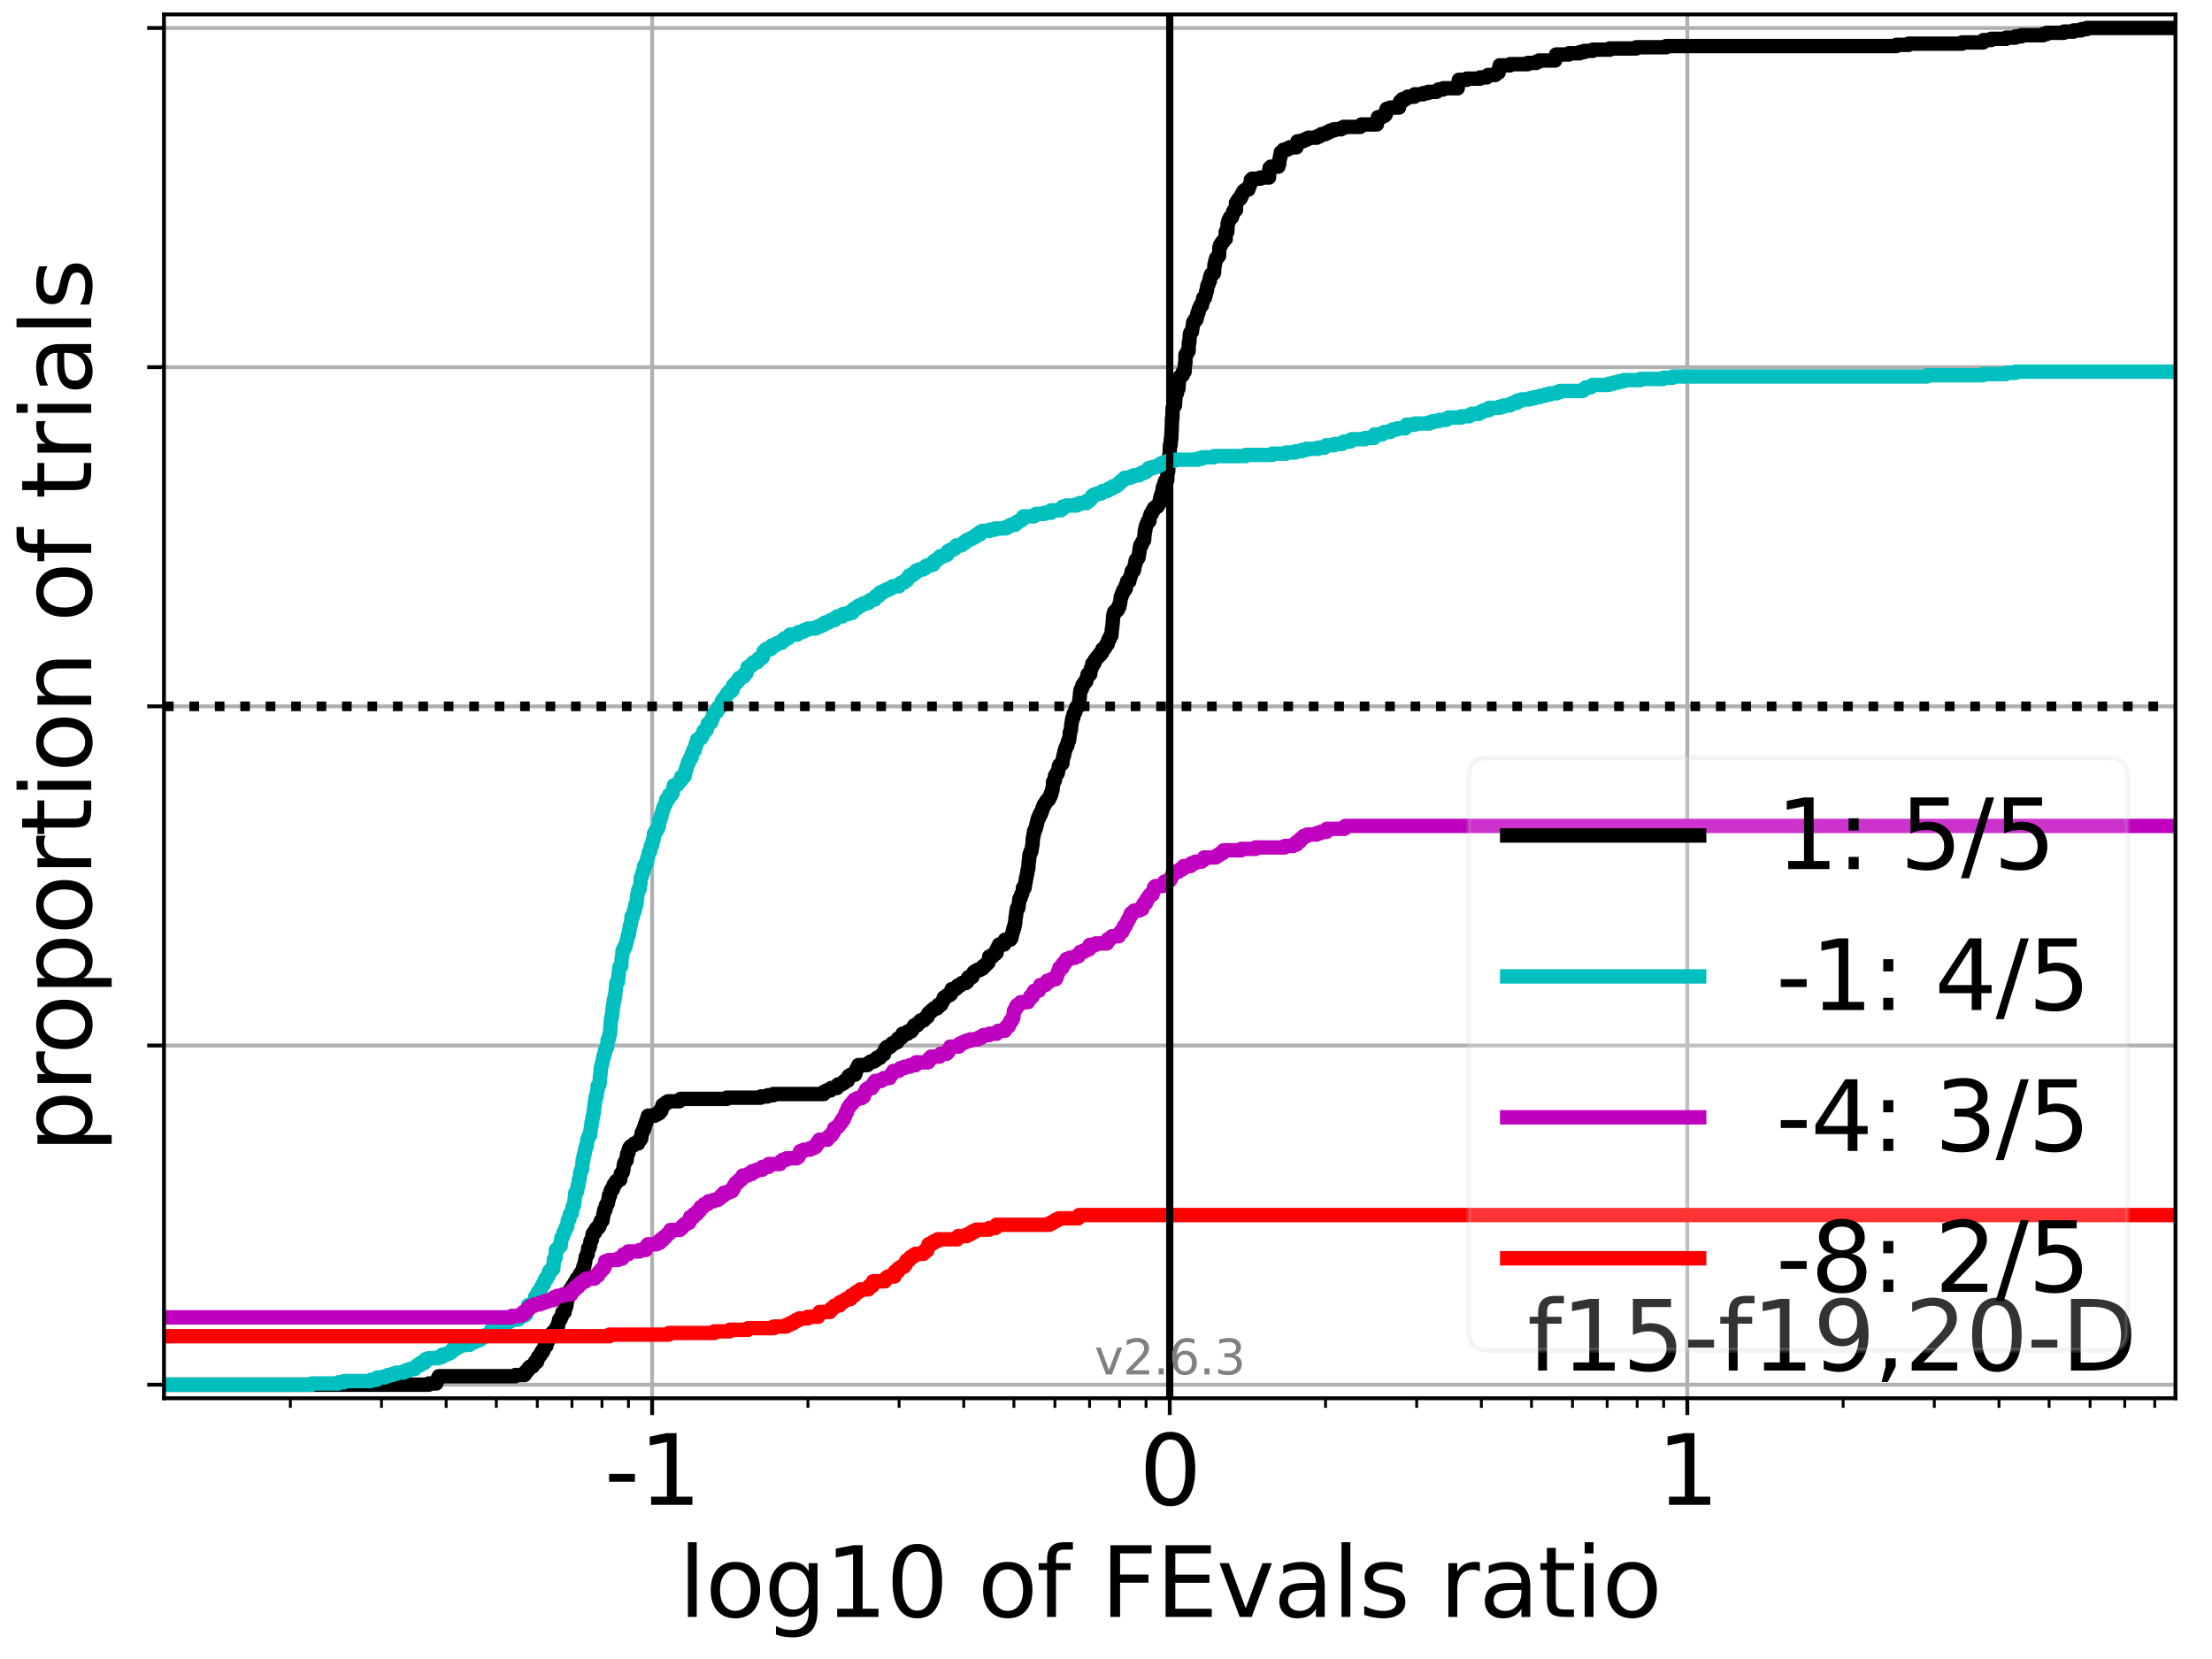 <?xml version="1.0" encoding="utf-8" standalone="no"?>
<!DOCTYPE svg PUBLIC "-//W3C//DTD SVG 1.1//EN"
  "http://www.w3.org/Graphics/SVG/1.1/DTD/svg11.dtd">
<svg xmlns:xlink="http://www.w3.org/1999/xlink" width="460.8pt" height="345.6pt" viewBox="0 0 460.8 345.6" xmlns="http://www.w3.org/2000/svg" version="1.1">
 <defs>
  <style type="text/css">*{stroke-linejoin: round; stroke-linecap: butt}</style>
 </defs>
 <g id="figure_1">
  <g id="patch_1">
   <path d="M 0 345.6 
L 460.8 345.6 
L 460.8 0 
L 0 0 
z
" style="fill: #ffffff"/>
  </g>
  <g id="axes_1">
   <g id="patch_2">
    <path d="M 34.16 291.28 
L 453.192 291.28 
L 453.192 3 
L 34.16 3 
z
" style="fill: #ffffff"/>
   </g>
   <g id="matplotlib.axis_1">
    <g id="xtick_1">
     <g id="line2d_1">
      <path d="M 135.851 291.28 
L 135.851 3 
" clip-path="url(#p019d015e92)" style="fill: none; stroke: #b0b0b0; stroke-width: 0.8; stroke-linecap: square"/>
     </g>
     <g id="line2d_2">
      <defs>
       <path id="m99321ec257" d="M 0 0 
L 0 3.5 
" style="stroke: #000000; stroke-width: 0.8"/>
      </defs>
      <g>
       <use xlink:href="#m99321ec257" x="135.851" y="291.28" style="stroke: #000000; stroke-width: 0.8"/>
      </g>
     </g>
     <g id="text_1">
      <!-- -1 -->
      <g transform="translate(125.881 313.477)scale(0.2 -0.2)">
       <defs>
        <path id="DejaVuSans-2d" d="M 313 2009 
L 1997 2009 
L 1997 1497 
L 313 1497 
L 313 2009 
z
" transform="scale(0.016)"/>
        <path id="DejaVuSans-31" d="M 794 531 
L 1825 531 
L 1825 4091 
L 703 3866 
L 703 4441 
L 1819 4666 
L 2450 4666 
L 2450 531 
L 3481 531 
L 3481 0 
L 794 0 
L 794 531 
z
" transform="scale(0.016)"/>
       </defs>
       <use xlink:href="#DejaVuSans-2d"/>
       <use xlink:href="#DejaVuSans-31" x="36.084"/>
      </g>
     </g>
    </g>
    <g id="xtick_2">
     <g id="line2d_3">
      <path d="M 243.676 291.28 
L 243.676 3 
" clip-path="url(#p019d015e92)" style="fill: none; stroke: #b0b0b0; stroke-width: 0.8; stroke-linecap: square"/>
     </g>
     <g id="line2d_4">
      <g>
       <use xlink:href="#m99321ec257" x="243.676" y="291.28" style="stroke: #000000; stroke-width: 0.8"/>
      </g>
     </g>
     <g id="text_2">
      <!-- 0 -->
      <g transform="translate(237.314 313.477)scale(0.2 -0.2)">
       <defs>
        <path id="DejaVuSans-30" d="M 2034 4250 
Q 1547 4250 1301 3770 
Q 1056 3291 1056 2328 
Q 1056 1369 1301 889 
Q 1547 409 2034 409 
Q 2525 409 2770 889 
Q 3016 1369 3016 2328 
Q 3016 3291 2770 3770 
Q 2525 4250 2034 4250 
z
M 2034 4750 
Q 2819 4750 3233 4129 
Q 3647 3509 3647 2328 
Q 3647 1150 3233 529 
Q 2819 -91 2034 -91 
Q 1250 -91 836 529 
Q 422 1150 422 2328 
Q 422 3509 836 4129 
Q 1250 4750 2034 4750 
z
" transform="scale(0.016)"/>
       </defs>
       <use xlink:href="#DejaVuSans-30"/>
      </g>
     </g>
    </g>
    <g id="xtick_3">
     <g id="line2d_5">
      <path d="M 351.501 291.28 
L 351.501 3 
" clip-path="url(#p019d015e92)" style="fill: none; stroke: #b0b0b0; stroke-width: 0.8; stroke-linecap: square"/>
     </g>
     <g id="line2d_6">
      <g>
       <use xlink:href="#m99321ec257" x="351.501" y="291.28" style="stroke: #000000; stroke-width: 0.8"/>
      </g>
     </g>
     <g id="text_3">
      <!-- 1 -->
      <g transform="translate(345.139 313.477)scale(0.2 -0.2)">
       <use xlink:href="#DejaVuSans-31"/>
      </g>
     </g>
    </g>
    <g id="xtick_4">
     <g id="line2d_7">
      <defs>
       <path id="mad0dba18b7" d="M 0 0 
L 0 2 
" style="stroke: #000000; stroke-width: 0.6"/>
      </defs>
      <g>
       <use xlink:href="#mad0dba18b7" x="60.484" y="291.28" style="stroke: #000000; stroke-width: 0.6"/>
      </g>
     </g>
    </g>
    <g id="xtick_5">
     <g id="line2d_8">
      <g>
       <use xlink:href="#mad0dba18b7" x="79.472" y="291.28" style="stroke: #000000; stroke-width: 0.6"/>
      </g>
     </g>
    </g>
    <g id="xtick_6">
     <g id="line2d_9">
      <g>
       <use xlink:href="#mad0dba18b7" x="92.943" y="291.28" style="stroke: #000000; stroke-width: 0.6"/>
      </g>
     </g>
    </g>
    <g id="xtick_7">
     <g id="line2d_10">
      <g>
       <use xlink:href="#mad0dba18b7" x="103.392" y="291.28" style="stroke: #000000; stroke-width: 0.6"/>
      </g>
     </g>
    </g>
    <g id="xtick_8">
     <g id="line2d_11">
      <g>
       <use xlink:href="#mad0dba18b7" x="111.93" y="291.28" style="stroke: #000000; stroke-width: 0.6"/>
      </g>
     </g>
    </g>
    <g id="xtick_9">
     <g id="line2d_12">
      <g>
       <use xlink:href="#mad0dba18b7" x="119.149" y="291.28" style="stroke: #000000; stroke-width: 0.6"/>
      </g>
     </g>
    </g>
    <g id="xtick_10">
     <g id="line2d_13">
      <g>
       <use xlink:href="#mad0dba18b7" x="125.402" y="291.28" style="stroke: #000000; stroke-width: 0.6"/>
      </g>
     </g>
    </g>
    <g id="xtick_11">
     <g id="line2d_14">
      <g>
       <use xlink:href="#mad0dba18b7" x="130.917" y="291.28" style="stroke: #000000; stroke-width: 0.6"/>
      </g>
     </g>
    </g>
    <g id="xtick_12">
     <g id="line2d_15">
      <g>
       <use xlink:href="#mad0dba18b7" x="168.31" y="291.28" style="stroke: #000000; stroke-width: 0.6"/>
      </g>
     </g>
    </g>
    <g id="xtick_13">
     <g id="line2d_16">
      <g>
       <use xlink:href="#mad0dba18b7" x="187.297" y="291.28" style="stroke: #000000; stroke-width: 0.6"/>
      </g>
     </g>
    </g>
    <g id="xtick_14">
     <g id="line2d_17">
      <g>
       <use xlink:href="#mad0dba18b7" x="200.768" y="291.28" style="stroke: #000000; stroke-width: 0.6"/>
      </g>
     </g>
    </g>
    <g id="xtick_15">
     <g id="line2d_18">
      <g>
       <use xlink:href="#mad0dba18b7" x="211.217" y="291.28" style="stroke: #000000; stroke-width: 0.6"/>
      </g>
     </g>
    </g>
    <g id="xtick_16">
     <g id="line2d_19">
      <g>
       <use xlink:href="#mad0dba18b7" x="219.755" y="291.28" style="stroke: #000000; stroke-width: 0.6"/>
      </g>
     </g>
    </g>
    <g id="xtick_17">
     <g id="line2d_20">
      <g>
       <use xlink:href="#mad0dba18b7" x="226.974" y="291.28" style="stroke: #000000; stroke-width: 0.6"/>
      </g>
     </g>
    </g>
    <g id="xtick_18">
     <g id="line2d_21">
      <g>
       <use xlink:href="#mad0dba18b7" x="233.227" y="291.28" style="stroke: #000000; stroke-width: 0.6"/>
      </g>
     </g>
    </g>
    <g id="xtick_19">
     <g id="line2d_22">
      <g>
       <use xlink:href="#mad0dba18b7" x="238.742" y="291.28" style="stroke: #000000; stroke-width: 0.6"/>
      </g>
     </g>
    </g>
    <g id="xtick_20">
     <g id="line2d_23">
      <g>
       <use xlink:href="#mad0dba18b7" x="276.135" y="291.28" style="stroke: #000000; stroke-width: 0.6"/>
      </g>
     </g>
    </g>
    <g id="xtick_21">
     <g id="line2d_24">
      <g>
       <use xlink:href="#mad0dba18b7" x="295.122" y="291.28" style="stroke: #000000; stroke-width: 0.6"/>
      </g>
     </g>
    </g>
    <g id="xtick_22">
     <g id="line2d_25">
      <g>
       <use xlink:href="#mad0dba18b7" x="308.593" y="291.28" style="stroke: #000000; stroke-width: 0.6"/>
      </g>
     </g>
    </g>
    <g id="xtick_23">
     <g id="line2d_26">
      <g>
       <use xlink:href="#mad0dba18b7" x="319.042" y="291.28" style="stroke: #000000; stroke-width: 0.6"/>
      </g>
     </g>
    </g>
    <g id="xtick_24">
     <g id="line2d_27">
      <g>
       <use xlink:href="#mad0dba18b7" x="327.58" y="291.28" style="stroke: #000000; stroke-width: 0.6"/>
      </g>
     </g>
    </g>
    <g id="xtick_25">
     <g id="line2d_28">
      <g>
       <use xlink:href="#mad0dba18b7" x="334.799" y="291.28" style="stroke: #000000; stroke-width: 0.6"/>
      </g>
     </g>
    </g>
    <g id="xtick_26">
     <g id="line2d_29">
      <g>
       <use xlink:href="#mad0dba18b7" x="341.052" y="291.28" style="stroke: #000000; stroke-width: 0.6"/>
      </g>
     </g>
    </g>
    <g id="xtick_27">
     <g id="line2d_30">
      <g>
       <use xlink:href="#mad0dba18b7" x="346.567" y="291.28" style="stroke: #000000; stroke-width: 0.6"/>
      </g>
     </g>
    </g>
    <g id="xtick_28">
     <g id="line2d_31">
      <g>
       <use xlink:href="#mad0dba18b7" x="383.96" y="291.28" style="stroke: #000000; stroke-width: 0.6"/>
      </g>
     </g>
    </g>
    <g id="xtick_29">
     <g id="line2d_32">
      <g>
       <use xlink:href="#mad0dba18b7" x="402.947" y="291.28" style="stroke: #000000; stroke-width: 0.6"/>
      </g>
     </g>
    </g>
    <g id="xtick_30">
     <g id="line2d_33">
      <g>
       <use xlink:href="#mad0dba18b7" x="416.418" y="291.28" style="stroke: #000000; stroke-width: 0.6"/>
      </g>
     </g>
    </g>
    <g id="xtick_31">
     <g id="line2d_34">
      <g>
       <use xlink:href="#mad0dba18b7" x="426.868" y="291.28" style="stroke: #000000; stroke-width: 0.6"/>
      </g>
     </g>
    </g>
    <g id="xtick_32">
     <g id="line2d_35">
      <g>
       <use xlink:href="#mad0dba18b7" x="435.405" y="291.28" style="stroke: #000000; stroke-width: 0.6"/>
      </g>
     </g>
    </g>
    <g id="xtick_33">
     <g id="line2d_36">
      <g>
       <use xlink:href="#mad0dba18b7" x="442.624" y="291.28" style="stroke: #000000; stroke-width: 0.6"/>
      </g>
     </g>
    </g>
    <g id="xtick_34">
     <g id="line2d_37">
      <g>
       <use xlink:href="#mad0dba18b7" x="448.877" y="291.28" style="stroke: #000000; stroke-width: 0.6"/>
      </g>
     </g>
    </g>
    <g id="text_4">
     <!-- log10 of FEvals ratio -->
     <g transform="translate(141.371 336.833)scale(0.2 -0.2)">
      <defs>
       <path id="DejaVuSans-6c" d="M 603 4863 
L 1178 4863 
L 1178 0 
L 603 0 
L 603 4863 
z
" transform="scale(0.016)"/>
       <path id="DejaVuSans-6f" d="M 1959 3097 
Q 1497 3097 1228 2736 
Q 959 2375 959 1747 
Q 959 1119 1226 758 
Q 1494 397 1959 397 
Q 2419 397 2687 759 
Q 2956 1122 2956 1747 
Q 2956 2369 2687 2733 
Q 2419 3097 1959 3097 
z
M 1959 3584 
Q 2709 3584 3137 3096 
Q 3566 2609 3566 1747 
Q 3566 888 3137 398 
Q 2709 -91 1959 -91 
Q 1206 -91 779 398 
Q 353 888 353 1747 
Q 353 2609 779 3096 
Q 1206 3584 1959 3584 
z
" transform="scale(0.016)"/>
       <path id="DejaVuSans-67" d="M 2906 1791 
Q 2906 2416 2648 2759 
Q 2391 3103 1925 3103 
Q 1463 3103 1205 2759 
Q 947 2416 947 1791 
Q 947 1169 1205 825 
Q 1463 481 1925 481 
Q 2391 481 2648 825 
Q 2906 1169 2906 1791 
z
M 3481 434 
Q 3481 -459 3084 -895 
Q 2688 -1331 1869 -1331 
Q 1566 -1331 1297 -1286 
Q 1028 -1241 775 -1147 
L 775 -588 
Q 1028 -725 1275 -790 
Q 1522 -856 1778 -856 
Q 2344 -856 2625 -561 
Q 2906 -266 2906 331 
L 2906 616 
Q 2728 306 2450 153 
Q 2172 0 1784 0 
Q 1141 0 747 490 
Q 353 981 353 1791 
Q 353 2603 747 3093 
Q 1141 3584 1784 3584 
Q 2172 3584 2450 3431 
Q 2728 3278 2906 2969 
L 2906 3500 
L 3481 3500 
L 3481 434 
z
" transform="scale(0.016)"/>
       <path id="DejaVuSans-20" transform="scale(0.016)"/>
       <path id="DejaVuSans-66" d="M 2375 4863 
L 2375 4384 
L 1825 4384 
Q 1516 4384 1395 4259 
Q 1275 4134 1275 3809 
L 1275 3500 
L 2222 3500 
L 2222 3053 
L 1275 3053 
L 1275 0 
L 697 0 
L 697 3053 
L 147 3053 
L 147 3500 
L 697 3500 
L 697 3744 
Q 697 4328 969 4595 
Q 1241 4863 1831 4863 
L 2375 4863 
z
" transform="scale(0.016)"/>
       <path id="DejaVuSans-46" d="M 628 4666 
L 3309 4666 
L 3309 4134 
L 1259 4134 
L 1259 2759 
L 3109 2759 
L 3109 2228 
L 1259 2228 
L 1259 0 
L 628 0 
L 628 4666 
z
" transform="scale(0.016)"/>
       <path id="DejaVuSans-45" d="M 628 4666 
L 3578 4666 
L 3578 4134 
L 1259 4134 
L 1259 2753 
L 3481 2753 
L 3481 2222 
L 1259 2222 
L 1259 531 
L 3634 531 
L 3634 0 
L 628 0 
L 628 4666 
z
" transform="scale(0.016)"/>
       <path id="DejaVuSans-76" d="M 191 3500 
L 800 3500 
L 1894 563 
L 2988 3500 
L 3597 3500 
L 2284 0 
L 1503 0 
L 191 3500 
z
" transform="scale(0.016)"/>
       <path id="DejaVuSans-61" d="M 2194 1759 
Q 1497 1759 1228 1600 
Q 959 1441 959 1056 
Q 959 750 1161 570 
Q 1363 391 1709 391 
Q 2188 391 2477 730 
Q 2766 1069 2766 1631 
L 2766 1759 
L 2194 1759 
z
M 3341 1997 
L 3341 0 
L 2766 0 
L 2766 531 
Q 2569 213 2275 61 
Q 1981 -91 1556 -91 
Q 1019 -91 701 211 
Q 384 513 384 1019 
Q 384 1609 779 1909 
Q 1175 2209 1959 2209 
L 2766 2209 
L 2766 2266 
Q 2766 2663 2505 2880 
Q 2244 3097 1772 3097 
Q 1472 3097 1187 3025 
Q 903 2953 641 2809 
L 641 3341 
Q 956 3463 1253 3523 
Q 1550 3584 1831 3584 
Q 2591 3584 2966 3190 
Q 3341 2797 3341 1997 
z
" transform="scale(0.016)"/>
       <path id="DejaVuSans-73" d="M 2834 3397 
L 2834 2853 
Q 2591 2978 2328 3040 
Q 2066 3103 1784 3103 
Q 1356 3103 1142 2972 
Q 928 2841 928 2578 
Q 928 2378 1081 2264 
Q 1234 2150 1697 2047 
L 1894 2003 
Q 2506 1872 2764 1633 
Q 3022 1394 3022 966 
Q 3022 478 2636 193 
Q 2250 -91 1575 -91 
Q 1294 -91 989 -36 
Q 684 19 347 128 
L 347 722 
Q 666 556 975 473 
Q 1284 391 1588 391 
Q 1994 391 2212 530 
Q 2431 669 2431 922 
Q 2431 1156 2273 1281 
Q 2116 1406 1581 1522 
L 1381 1569 
Q 847 1681 609 1914 
Q 372 2147 372 2553 
Q 372 3047 722 3315 
Q 1072 3584 1716 3584 
Q 2034 3584 2315 3537 
Q 2597 3491 2834 3397 
z
" transform="scale(0.016)"/>
       <path id="DejaVuSans-72" d="M 2631 2963 
Q 2534 3019 2420 3045 
Q 2306 3072 2169 3072 
Q 1681 3072 1420 2755 
Q 1159 2438 1159 1844 
L 1159 0 
L 581 0 
L 581 3500 
L 1159 3500 
L 1159 2956 
Q 1341 3275 1631 3429 
Q 1922 3584 2338 3584 
Q 2397 3584 2469 3576 
Q 2541 3569 2628 3553 
L 2631 2963 
z
" transform="scale(0.016)"/>
       <path id="DejaVuSans-74" d="M 1172 4494 
L 1172 3500 
L 2356 3500 
L 2356 3053 
L 1172 3053 
L 1172 1153 
Q 1172 725 1289 603 
Q 1406 481 1766 481 
L 2356 481 
L 2356 0 
L 1766 0 
Q 1100 0 847 248 
Q 594 497 594 1153 
L 594 3053 
L 172 3053 
L 172 3500 
L 594 3500 
L 594 4494 
L 1172 4494 
z
" transform="scale(0.016)"/>
       <path id="DejaVuSans-69" d="M 603 3500 
L 1178 3500 
L 1178 0 
L 603 0 
L 603 3500 
z
M 603 4863 
L 1178 4863 
L 1178 4134 
L 603 4134 
L 603 4863 
z
" transform="scale(0.016)"/>
      </defs>
      <use xlink:href="#DejaVuSans-6c"/>
      <use xlink:href="#DejaVuSans-6f" x="27.783"/>
      <use xlink:href="#DejaVuSans-67" x="88.965"/>
      <use xlink:href="#DejaVuSans-31" x="152.441"/>
      <use xlink:href="#DejaVuSans-30" x="216.064"/>
      <use xlink:href="#DejaVuSans-20" x="279.688"/>
      <use xlink:href="#DejaVuSans-6f" x="311.475"/>
      <use xlink:href="#DejaVuSans-66" x="372.656"/>
      <use xlink:href="#DejaVuSans-20" x="407.861"/>
      <use xlink:href="#DejaVuSans-46" x="439.648"/>
      <use xlink:href="#DejaVuSans-45" x="497.168"/>
      <use xlink:href="#DejaVuSans-76" x="560.352"/>
      <use xlink:href="#DejaVuSans-61" x="619.531"/>
      <use xlink:href="#DejaVuSans-6c" x="680.811"/>
      <use xlink:href="#DejaVuSans-73" x="708.594"/>
      <use xlink:href="#DejaVuSans-20" x="760.693"/>
      <use xlink:href="#DejaVuSans-72" x="792.48"/>
      <use xlink:href="#DejaVuSans-61" x="833.594"/>
      <use xlink:href="#DejaVuSans-74" x="894.873"/>
      <use xlink:href="#DejaVuSans-69" x="934.082"/>
      <use xlink:href="#DejaVuSans-6f" x="961.865"/>
     </g>
    </g>
   </g>
   <g id="matplotlib.axis_2">
    <g id="ytick_1">
     <g id="line2d_38">
      <path d="M 34.16 288.454 
L 453.192 288.454 
" clip-path="url(#p019d015e92)" style="fill: none; stroke: #b0b0b0; stroke-width: 0.8; stroke-linecap: square"/>
     </g>
     <g id="line2d_39">
      <defs>
       <path id="mfcc2a3a3b0" d="M 0 0 
L -3.5 0 
" style="stroke: #000000; stroke-width: 0.8"/>
      </defs>
      <g>
       <use xlink:href="#mfcc2a3a3b0" x="34.16" y="288.454" style="stroke: #000000; stroke-width: 0.8"/>
      </g>
     </g>
    </g>
    <g id="ytick_2">
     <g id="line2d_40">
      <path d="M 34.16 217.797 
L 453.192 217.797 
" clip-path="url(#p019d015e92)" style="fill: none; stroke: #b0b0b0; stroke-width: 0.8; stroke-linecap: square"/>
     </g>
     <g id="line2d_41">
      <g>
       <use xlink:href="#mfcc2a3a3b0" x="34.16" y="217.797" style="stroke: #000000; stroke-width: 0.8"/>
      </g>
     </g>
    </g>
    <g id="ytick_3">
     <g id="line2d_42">
      <path d="M 34.16 147.14 
L 453.192 147.14 
" clip-path="url(#p019d015e92)" style="fill: none; stroke: #b0b0b0; stroke-width: 0.8; stroke-linecap: square"/>
     </g>
     <g id="line2d_43">
      <g>
       <use xlink:href="#mfcc2a3a3b0" x="34.16" y="147.14" style="stroke: #000000; stroke-width: 0.8"/>
      </g>
     </g>
    </g>
    <g id="ytick_4">
     <g id="line2d_44">
      <path d="M 34.16 76.483 
L 453.192 76.483 
" clip-path="url(#p019d015e92)" style="fill: none; stroke: #b0b0b0; stroke-width: 0.8; stroke-linecap: square"/>
     </g>
     <g id="line2d_45">
      <g>
       <use xlink:href="#mfcc2a3a3b0" x="34.16" y="76.483" style="stroke: #000000; stroke-width: 0.8"/>
      </g>
     </g>
    </g>
    <g id="ytick_5">
     <g id="line2d_46">
      <path d="M 34.16 5.826 
L 453.192 5.826 
" clip-path="url(#p019d015e92)" style="fill: none; stroke: #b0b0b0; stroke-width: 0.8; stroke-linecap: square"/>
     </g>
     <g id="line2d_47">
      <g>
       <use xlink:href="#mfcc2a3a3b0" x="34.16" y="5.826" style="stroke: #000000; stroke-width: 0.8"/>
      </g>
     </g>
    </g>
    <g id="text_5">
     <!-- proportion of trials -->
     <g transform="translate(19.001 240.146)rotate(-90)scale(0.2 -0.2)">
      <defs>
       <path id="DejaVuSans-70" d="M 1159 525 
L 1159 -1331 
L 581 -1331 
L 581 3500 
L 1159 3500 
L 1159 2969 
Q 1341 3281 1617 3432 
Q 1894 3584 2278 3584 
Q 2916 3584 3314 3078 
Q 3713 2572 3713 1747 
Q 3713 922 3314 415 
Q 2916 -91 2278 -91 
Q 1894 -91 1617 61 
Q 1341 213 1159 525 
z
M 3116 1747 
Q 3116 2381 2855 2742 
Q 2594 3103 2138 3103 
Q 1681 3103 1420 2742 
Q 1159 2381 1159 1747 
Q 1159 1113 1420 752 
Q 1681 391 2138 391 
Q 2594 391 2855 752 
Q 3116 1113 3116 1747 
z
" transform="scale(0.016)"/>
       <path id="DejaVuSans-6e" d="M 3513 2113 
L 3513 0 
L 2938 0 
L 2938 2094 
Q 2938 2591 2744 2837 
Q 2550 3084 2163 3084 
Q 1697 3084 1428 2787 
Q 1159 2491 1159 1978 
L 1159 0 
L 581 0 
L 581 3500 
L 1159 3500 
L 1159 2956 
Q 1366 3272 1645 3428 
Q 1925 3584 2291 3584 
Q 2894 3584 3203 3211 
Q 3513 2838 3513 2113 
z
" transform="scale(0.016)"/>
      </defs>
      <use xlink:href="#DejaVuSans-70"/>
      <use xlink:href="#DejaVuSans-72" x="63.477"/>
      <use xlink:href="#DejaVuSans-6f" x="102.34"/>
      <use xlink:href="#DejaVuSans-70" x="163.521"/>
      <use xlink:href="#DejaVuSans-6f" x="226.998"/>
      <use xlink:href="#DejaVuSans-72" x="288.18"/>
      <use xlink:href="#DejaVuSans-74" x="329.293"/>
      <use xlink:href="#DejaVuSans-69" x="368.502"/>
      <use xlink:href="#DejaVuSans-6f" x="396.285"/>
      <use xlink:href="#DejaVuSans-6e" x="457.467"/>
      <use xlink:href="#DejaVuSans-20" x="520.846"/>
      <use xlink:href="#DejaVuSans-6f" x="552.633"/>
      <use xlink:href="#DejaVuSans-66" x="613.814"/>
      <use xlink:href="#DejaVuSans-20" x="649.02"/>
      <use xlink:href="#DejaVuSans-74" x="680.807"/>
      <use xlink:href="#DejaVuSans-72" x="720.016"/>
      <use xlink:href="#DejaVuSans-69" x="761.129"/>
      <use xlink:href="#DejaVuSans-61" x="788.912"/>
      <use xlink:href="#DejaVuSans-6c" x="850.191"/>
      <use xlink:href="#DejaVuSans-73" x="877.975"/>
     </g>
    </g>
   </g>
   <g id="line2d_48">
    <path d="M 34.16 288.454 
L 89.328 288.454 
L 89.328 288.203 
L 90.898 288.203 
L 90.909 287.7 
L 91.083 287.7 
L 91.165 287.198 
L 91.398 287.198 
L 91.41 286.695 
L 107.357 286.695 
L 107.357 286.444 
L 109.293 286.444 
L 109.293 286.193 
L 109.409 286.193 
L 109.509 285.69 
L 109.839 285.69 
L 109.839 285.439 
L 110.051 285.439 
L 110.122 284.937 
L 110.396 284.937 
L 110.396 284.685 
L 110.965 284.685 
L 110.965 284.434 
L 111.152 284.434 
L 111.152 284.183 
L 111.345 284.183 
L 111.445 283.68 
L 111.891 283.68 
L 111.991 282.927 
L 112.058 282.927 
L 112.058 282.676 
L 112.332 282.676 
L 112.332 282.424 
L 112.533 282.424 
L 112.604 281.922 
L 112.878 281.922 
L 112.901 281.419 
L 113.204 281.419 
L 113.304 280.917 
L 113.347 280.917 
L 113.447 280.415 
L 113.81 280.415 
L 113.917 279.41 
L 114.191 279.41 
L 114.28 278.656 
L 114.326 278.656 
L 114.326 278.405 
L 114.491 278.405 
L 114.491 278.154 
L 114.76 278.154 
L 114.76 277.902 
L 115.015 277.902 
L 115.015 277.651 
L 115.283 277.651 
L 115.283 277.4 
L 115.747 277.4 
L 115.83 276.646 
L 115.99 276.646 
L 115.99 276.395 
L 116.216 276.395 
L 116.293 275.641 
L 116.356 275.641 
L 116.427 275.139 
L 116.484 275.139 
L 116.484 274.888 
L 116.762 274.888 
L 116.808 274.385 
L 116.973 274.385 
L 117.067 273.883 
L 117.143 273.883 
L 117.167 273.38 
L 117.606 273.38 
L 117.709 272.627 
L 117.78 272.627 
L 117.8 272.124 
L 117.972 272.124 
L 118.075 271.119 
L 118.121 271.119 
L 118.228 270.366 
L 118.286 270.366 
L 118.286 270.114 
L 118.536 270.114 
L 118.636 269.361 
L 118.673 269.361 
L 118.755 268.607 
L 119.029 268.607 
L 119.029 268.356 
L 119.178 268.356 
L 119.249 267.853 
L 119.523 267.853 
L 119.598 267.351 
L 119.727 267.351 
L 119.727 267.1 
L 119.908 267.1 
L 119.908 266.848 
L 120.092 266.848 
L 120.164 266.346 
L 120.454 266.346 
L 120.454 266.095 
L 120.711 266.095 
L 120.726 265.592 
L 120.826 265.592 
L 120.826 265.341 
L 121.006 265.341 
L 121.006 265.09 
L 121.243 265.09 
L 121.243 264.839 
L 121.367 264.839 
L 121.469 264.085 
L 121.532 264.085 
L 121.532 263.834 
L 121.712 263.834 
L 121.779 263.08 
L 121.879 263.08 
L 121.984 262.075 
L 122.024 262.075 
L 122.024 261.824 
L 122.149 261.824 
L 122.149 261.573 
L 122.281 261.573 
L 122.281 261.321 
L 122.421 261.321 
L 122.507 260.065 
L 122.766 260.065 
L 122.813 259.563 
L 122.913 259.563 
L 123.001 258.558 
L 123.124 258.558 
L 123.124 258.307 
L 123.295 258.307 
L 123.395 257.553 
L 123.407 257.553 
L 123.453 257.051 
L 123.618 257.051 
L 123.618 256.799 
L 123.937 256.799 
L 124.008 256.297 
L 124.082 256.297 
L 124.082 256.046 
L 124.282 256.046 
L 124.282 255.795 
L 124.664 255.795 
L 124.664 255.543 
L 124.851 255.543 
L 124.866 255.041 
L 124.966 255.041 
L 124.966 254.79 
L 125.127 254.79 
L 125.19 254.287 
L 125.507 254.287 
L 125.596 253.534 
L 125.63 253.534 
L 125.717 252.78 
L 125.807 252.78 
L 125.886 252.026 
L 126.135 252.026 
L 126.244 251.021 
L 126.421 251.021 
L 126.421 250.77 
L 126.605 250.77 
L 126.696 250.016 
L 126.777 250.016 
L 126.861 249.011 
L 127.099 249.011 
L 127.16 248.258 
L 127.233 248.258 
L 127.233 248.007 
L 127.356 248.007 
L 127.356 247.755 
L 127.691 247.755 
L 127.76 247.002 
L 127.857 247.002 
L 127.857 246.75 
L 128.166 246.75 
L 128.212 246.248 
L 128.377 246.248 
L 128.377 245.997 
L 128.804 245.997 
L 128.804 245.746 
L 129.212 245.746 
L 129.312 244.741 
L 129.33 244.741 
L 129.33 244.489 
L 129.545 244.489 
L 129.545 244.238 
L 129.736 244.238 
L 129.782 243.736 
L 129.854 243.736 
L 129.947 242.731 
L 130.01 242.731 
L 130.073 242.228 
L 130.199 242.228 
L 130.199 241.977 
L 130.342 241.977 
L 130.342 241.726 
L 130.536 241.726 
L 130.623 240.47 
L 130.768 240.47 
L 130.768 240.219 
L 130.893 240.219 
L 130.897 239.716 
L 131.006 239.716 
L 131.052 239.214 
L 131.217 239.214 
L 131.217 238.963 
L 131.466 238.963 
L 131.466 238.711 
L 131.858 238.711 
L 131.858 238.46 
L 132.114 238.46 
L 132.114 238.209 
L 132.946 238.209 
L 133.046 237.706 
L 133.15 237.706 
L 133.15 237.455 
L 133.428 237.455 
L 133.428 237.204 
L 133.588 237.204 
L 133.685 235.948 
L 133.848 235.948 
L 133.933 235.445 
L 134.083 235.445 
L 134.129 234.943 
L 134.294 234.943 
L 134.375 234.189 
L 134.502 234.189 
L 134.57 233.687 
L 134.698 233.687 
L 134.781 233.184 
L 134.826 233.184 
L 134.826 232.933 
L 134.954 232.933 
L 134.992 232.431 
L 136.398 232.431 
L 136.398 232.179 
L 136.884 232.179 
L 136.884 231.928 
L 137.347 231.928 
L 137.411 231.426 
L 137.775 231.426 
L 137.863 230.672 
L 138.028 230.672 
L 138.031 230.17 
L 138.473 230.17 
L 138.473 229.918 
L 138.729 229.918 
L 138.729 229.667 
L 139.168 229.667 
L 139.168 229.416 
L 141.509 229.416 
L 141.509 229.165 
L 141.765 229.165 
L 141.765 228.914 
L 151.402 228.914 
L 151.402 228.662 
L 158.502 228.662 
L 158.502 228.411 
L 159.923 228.411 
L 159.923 228.16 
L 161.087 228.16 
L 161.087 227.909 
L 171.606 227.909 
L 171.692 227.406 
L 172.184 227.406 
L 172.184 227.155 
L 173.038 227.155 
L 173.147 226.653 
L 174.37 226.653 
L 174.384 226.15 
L 174.579 226.15 
L 174.579 225.899 
L 175.348 225.899 
L 175.348 225.648 
L 175.816 225.648 
L 175.911 225.145 
L 176.598 225.145 
L 176.671 224.643 
L 176.724 224.643 
L 176.78 224.14 
L 177.148 224.14 
L 177.148 223.889 
L 178.112 223.889 
L 178.112 223.638 
L 178.242 223.638 
L 178.305 222.884 
L 178.479 222.884 
L 178.561 222.382 
L 178.794 222.382 
L 178.806 221.879 
L 180.692 221.879 
L 180.692 221.628 
L 180.976 221.628 
L 180.976 221.377 
L 181.38 221.377 
L 181.38 221.126 
L 182.123 221.126 
L 182.123 220.874 
L 182.517 220.874 
L 182.517 220.623 
L 182.65 220.623 
L 182.65 220.372 
L 183.322 220.372 
L 183.322 220.121 
L 183.455 220.121 
L 183.455 219.869 
L 183.754 219.869 
L 183.754 219.618 
L 184.161 219.618 
L 184.271 218.865 
L 184.457 218.865 
L 184.512 218.362 
L 184.718 218.362 
L 184.718 218.111 
L 185.428 218.111 
L 185.428 217.86 
L 185.702 217.86 
L 185.812 217.357 
L 186.392 217.357 
L 186.392 217.106 
L 186.939 217.106 
L 187.049 216.352 
L 187.518 216.352 
L 187.518 216.101 
L 187.883 216.101 
L 187.903 215.599 
L 188.013 215.599 
L 188.013 215.347 
L 189.059 215.347 
L 189.105 214.845 
L 189.866 214.845 
L 189.866 214.594 
L 190.062 214.594 
L 190.153 214.091 
L 190.296 214.091 
L 190.296 213.84 
L 190.467 213.84 
L 190.467 213.589 
L 191.092 213.589 
L 191.092 213.338 
L 191.26 213.338 
L 191.26 213.086 
L 191.584 213.086 
L 191.584 212.835 
L 191.735 212.835 
L 191.735 212.584 
L 192.422 212.584 
L 192.422 212.333 
L 192.686 212.333 
L 192.686 212.082 
L 192.917 212.082 
L 192.917 211.83 
L 193.246 211.83 
L 193.356 211.328 
L 193.393 211.328 
L 193.393 211.077 
L 193.676 211.077 
L 193.676 210.825 
L 193.963 210.825 
L 193.963 210.574 
L 194.227 210.574 
L 194.227 210.323 
L 194.517 210.323 
L 194.517 210.072 
L 195.2 210.072 
L 195.2 209.82 
L 195.454 209.82 
L 195.464 209.318 
L 196.059 209.318 
L 196.164 208.816 
L 196.31 208.816 
L 196.31 208.564 
L 196.428 208.564 
L 196.428 208.313 
L 196.604 208.313 
L 196.605 207.811 
L 197.021 207.811 
L 197.021 207.559 
L 197.295 207.559 
L 197.295 207.308 
L 197.851 207.308 
L 197.851 207.057 
L 198.138 207.057 
L 198.163 206.303 
L 198.259 206.303 
L 198.259 206.052 
L 199.088 206.052 
L 199.088 205.801 
L 199.383 205.801 
L 199.383 205.55 
L 199.523 205.55 
L 199.523 205.298 
L 200.052 205.298 
L 200.052 205.047 
L 200.347 205.047 
L 200.347 204.796 
L 201.197 204.796 
L 201.197 204.545 
L 201.507 204.545 
L 201.598 203.791 
L 201.771 203.791 
L 201.771 203.54 
L 202.553 203.54 
L 202.626 203.037 
L 202.707 203.037 
L 202.818 202.535 
L 203.145 202.535 
L 203.145 202.284 
L 203.603 202.284 
L 203.603 202.033 
L 204.197 202.033 
L 204.197 201.781 
L 204.686 201.781 
L 204.773 201.279 
L 205.196 201.279 
L 205.196 201.028 
L 205.396 201.028 
L 205.396 200.776 
L 205.69 200.776 
L 205.69 200.525 
L 205.923 200.525 
L 205.979 200.023 
L 206.042 200.023 
L 206.065 199.269 
L 206.775 199.269 
L 206.775 199.018 
L 206.887 199.018 
L 206.887 198.767 
L 207.335 198.767 
L 207.335 198.515 
L 207.612 198.515 
L 207.623 197.762 
L 207.797 197.762 
L 207.878 197.259 
L 208.112 197.259 
L 208.123 196.757 
L 209.188 196.757 
L 209.277 196.003 
L 209.359 196.003 
L 209.359 195.752 
L 210.467 195.752 
L 210.467 195.501 
L 210.664 195.501 
L 210.761 194.998 
L 210.778 194.998 
L 210.831 194.496 
L 210.917 194.496 
L 210.969 193.993 
L 211.056 193.993 
L 211.09 193.491 
L 211.229 193.491 
L 211.233 192.988 
L 211.357 192.988 
L 211.439 192.235 
L 211.496 192.235 
L 211.578 190.979 
L 211.635 190.979 
L 211.717 189.974 
L 211.775 189.974 
L 211.85 189.22 
L 212.118 189.22 
L 212.205 188.466 
L 212.231 188.466 
L 212.293 187.713 
L 212.355 187.713 
L 212.364 187.21 
L 212.532 187.21 
L 212.532 186.959 
L 212.666 186.959 
L 212.703 186.457 
L 212.813 186.457 
L 212.813 186.205 
L 212.934 186.205 
L 213.015 185.703 
L 213.064 185.703 
L 213.109 184.949 
L 213.442 184.949 
L 213.553 183.944 
L 213.623 183.944 
L 213.727 182.939 
L 213.796 182.939 
L 213.893 182.186 
L 213.963 182.186 
L 214.039 181.432 
L 214.08 181.432 
L 214.132 180.93 
L 214.213 180.93 
L 214.307 179.422 
L 214.358 179.422 
L 214.447 178.166 
L 214.482 178.166 
L 214.482 177.915 
L 214.635 177.915 
L 214.689 177.413 
L 214.841 177.413 
L 214.947 176.659 
L 214.957 176.659 
L 215.06 175.905 
L 215.097 175.905 
L 215.152 174.649 
L 215.214 174.649 
L 215.296 173.895 
L 215.354 173.895 
L 215.409 173.142 
L 215.576 173.142 
L 215.657 172.639 
L 215.765 172.639 
L 215.821 172.137 
L 215.905 172.137 
L 215.912 171.634 
L 216.044 171.634 
L 216.1 170.881 
L 216.207 170.881 
L 216.257 170.378 
L 216.481 170.378 
L 216.566 169.625 
L 216.84 169.625 
L 216.855 169.122 
L 217.03 169.122 
L 217.102 168.62 
L 217.155 168.62 
L 217.155 168.368 
L 217.294 168.368 
L 217.342 167.866 
L 217.456 167.866 
L 217.456 167.615 
L 217.68 167.615 
L 217.68 167.364 
L 217.814 167.364 
L 217.814 167.112 
L 217.937 167.112 
L 217.937 166.861 
L 218.173 166.861 
L 218.173 166.61 
L 218.486 166.61 
L 218.54 166.107 
L 218.715 166.107 
L 218.715 165.856 
L 218.864 165.856 
L 218.875 165.354 
L 219.049 165.354 
L 219.15 164.6 
L 219.245 164.6 
L 219.347 163.595 
L 219.364 163.595 
L 219.375 162.842 
L 219.623 162.842 
L 219.623 162.59 
L 219.74 162.59 
L 219.783 161.585 
L 220.04 161.585 
L 220.09 161.083 
L 220.357 161.083 
L 220.456 160.329 
L 220.497 160.329 
L 220.577 159.576 
L 220.727 159.576 
L 220.727 159.324 
L 221.039 159.324 
L 221.039 159.073 
L 221.306 159.073 
L 221.409 158.068 
L 221.446 158.068 
L 221.555 157.315 
L 221.692 157.315 
L 221.734 156.561 
L 221.847 156.561 
L 221.902 156.058 
L 221.966 156.058 
L 221.966 155.807 
L 222.116 155.807 
L 222.182 155.305 
L 222.367 155.305 
L 222.456 154.551 
L 222.515 154.551 
L 222.515 154.3 
L 222.695 154.3 
L 222.777 153.546 
L 222.807 153.546 
L 222.87 152.541 
L 222.976 152.541 
L 223.081 152.039 
L 223.088 152.039 
L 223.176 150.783 
L 223.235 150.783 
L 223.31 150.029 
L 223.391 150.029 
L 223.408 149.527 
L 223.575 149.527 
L 223.636 148.773 
L 223.794 148.773 
L 223.856 148.271 
L 224.03 148.271 
L 224.139 147.517 
L 224.255 147.517 
L 224.255 147.266 
L 224.567 147.266 
L 224.567 147.014 
L 224.761 147.014 
L 224.871 145.507 
L 224.916 145.507 
L 225.01 144.251 
L 225.029 144.251 
L 225.086 143.748 
L 225.196 143.748 
L 225.196 143.497 
L 225.367 143.497 
L 225.477 142.744 
L 225.715 142.744 
L 225.818 142.241 
L 225.982 142.241 
L 225.982 141.99 
L 226.272 141.99 
L 226.382 141.487 
L 226.401 141.487 
L 226.453 140.985 
L 226.514 140.985 
L 226.564 140.483 
L 227.103 140.483 
L 227.197 139.478 
L 227.304 139.478 
L 227.353 138.975 
L 227.503 138.975 
L 227.558 138.222 
L 227.963 138.222 
L 228.074 137.468 
L 228.276 137.468 
L 228.276 137.217 
L 228.444 137.217 
L 228.444 136.965 
L 228.725 136.965 
L 228.725 136.714 
L 228.857 136.714 
L 228.857 136.463 
L 229.211 136.463 
L 229.243 135.961 
L 229.611 135.961 
L 229.653 135.207 
L 230.048 135.207 
L 230.048 134.956 
L 230.247 134.956 
L 230.247 134.704 
L 230.368 134.704 
L 230.478 134.202 
L 230.746 134.202 
L 230.837 133.448 
L 230.916 133.448 
L 230.916 133.197 
L 231.137 133.197 
L 231.207 132.695 
L 231.321 132.695 
L 231.321 132.443 
L 231.519 132.443 
L 231.629 130.936 
L 231.672 130.936 
L 231.768 129.931 
L 231.786 129.931 
L 231.884 128.424 
L 231.926 128.424 
L 231.961 127.921 
L 232.117 127.921 
L 232.129 127.419 
L 232.419 127.419 
L 232.419 127.168 
L 232.785 127.168 
L 232.785 126.916 
L 232.944 126.916 
L 232.945 126.414 
L 233.18 126.414 
L 233.255 125.66 
L 233.348 125.66 
L 233.444 124.655 
L 233.464 124.655 
L 233.464 124.404 
L 233.612 124.404 
L 233.628 123.902 
L 233.726 123.902 
L 233.726 123.651 
L 233.892 123.651 
L 233.93 123.148 
L 234.04 123.148 
L 234.04 122.897 
L 234.376 122.897 
L 234.376 122.646 
L 234.509 122.646 
L 234.533 121.892 
L 234.662 121.892 
L 234.735 121.389 
L 234.797 121.389 
L 234.797 121.138 
L 235.251 121.138 
L 235.324 120.385 
L 235.443 120.385 
L 235.552 119.882 
L 235.625 119.882 
L 235.724 119.128 
L 235.814 119.128 
L 235.814 118.877 
L 236.194 118.877 
L 236.225 118.375 
L 236.306 118.375 
L 236.394 117.621 
L 236.489 117.621 
L 236.55 116.867 
L 236.629 116.867 
L 236.629 116.616 
L 236.895 116.616 
L 236.895 116.365 
L 237.068 116.365 
L 237.068 116.114 
L 237.195 116.114 
L 237.288 115.109 
L 237.359 115.109 
L 237.432 114.104 
L 237.516 114.104 
L 237.531 113.602 
L 237.811 113.602 
L 237.878 113.099 
L 237.951 113.099 
L 237.951 112.848 
L 238.138 112.848 
L 238.138 112.597 
L 238.32 112.597 
L 238.422 111.341 
L 238.443 111.341 
L 238.492 110.587 
L 238.577 110.587 
L 238.63 109.833 
L 238.716 109.833 
L 238.798 109.331 
L 238.894 109.331 
L 239.002 108.828 
L 239.105 108.828 
L 239.105 108.577 
L 239.444 108.577 
L 239.526 107.572 
L 239.633 107.572 
L 239.682 107.07 
L 239.921 107.07 
L 239.921 106.818 
L 240.033 106.818 
L 240.113 106.316 
L 240.334 106.316 
L 240.408 105.814 
L 240.725 105.814 
L 240.725 105.562 
L 241.119 105.562 
L 241.119 105.311 
L 241.294 105.311 
L 241.386 104.809 
L 241.594 104.809 
L 241.665 103.804 
L 241.793 103.804 
L 241.804 103.301 
L 241.944 103.301 
L 241.975 102.799 
L 242.141 102.799 
L 242.201 101.794 
L 242.275 101.794 
L 242.315 101.292 
L 242.455 101.292 
L 242.518 100.789 
L 242.576 100.789 
L 242.661 100.287 
L 242.813 100.287 
L 242.813 100.035 
L 243.164 100.035 
L 243.199 98.277 
L 243.35 98.277 
L 243.454 95.765 
L 243.466 95.765 
L 243.56 95.011 
L 243.629 95.011 
L 243.726 92.75 
L 243.863 92.75 
L 243.903 91.494 
L 243.988 91.494 
L 244.082 89.233 
L 244.106 89.233 
L 244.142 87.223 
L 244.226 87.223 
L 244.287 84.962 
L 244.352 84.962 
L 244.352 84.711 
L 244.602 84.711 
L 244.602 84.46 
L 244.763 84.46 
L 244.867 82.701 
L 244.88 82.701 
L 244.987 82.198 
L 245.036 82.198 
L 245.036 81.947 
L 245.184 81.947 
L 245.293 80.942 
L 245.499 80.942 
L 245.609 78.933 
L 245.766 78.933 
L 245.792 78.43 
L 246.08 78.43 
L 246.08 78.179 
L 246.375 78.179 
L 246.435 77.425 
L 246.777 77.425 
L 246.857 75.667 
L 246.948 75.667 
L 246.952 73.908 
L 247.169 73.908 
L 247.169 73.657 
L 247.319 73.657 
L 247.344 73.154 
L 247.602 73.154 
L 247.653 71.396 
L 247.758 71.396 
L 247.86 69.637 
L 247.93 69.637 
L 247.93 69.386 
L 248.059 69.386 
L 248.059 69.135 
L 248.294 69.135 
L 248.394 68.381 
L 248.406 68.381 
L 248.513 67.627 
L 248.519 67.627 
L 248.562 67.125 
L 248.82 67.125 
L 248.857 66.623 
L 249.222 66.623 
L 249.234 66.12 
L 249.353 66.12 
L 249.417 65.366 
L 249.489 65.366 
L 249.489 65.115 
L 249.682 65.115 
L 249.734 64.362 
L 249.866 64.362 
L 249.866 64.11 
L 250.026 64.11 
L 250.082 63.608 
L 250.385 63.608 
L 250.468 62.854 
L 250.575 62.854 
L 250.627 62.101 
L 250.987 62.101 
L 250.999 61.598 
L 251.146 61.598 
L 251.254 60.844 
L 251.283 60.844 
L 251.283 60.593 
L 251.422 60.593 
L 251.499 59.588 
L 251.59 59.588 
L 251.59 59.337 
L 251.726 59.337 
L 251.822 58.835 
L 251.87 58.835 
L 251.87 58.583 
L 252.022 58.583 
L 252.045 57.83 
L 252.142 57.83 
L 252.191 57.327 
L 252.346 57.327 
L 252.346 57.076 
L 252.775 57.076 
L 252.775 56.825 
L 252.915 56.825 
L 253.003 55.066 
L 253.112 55.066 
L 253.177 54.313 
L 253.284 54.313 
L 253.333 53.81 
L 253.518 53.81 
L 253.518 53.559 
L 253.76 53.559 
L 253.76 53.308 
L 253.952 53.308 
L 254.024 51.549 
L 254.107 51.549 
L 254.153 51.047 
L 254.407 51.047 
L 254.467 50.544 
L 254.673 50.544 
L 254.673 50.293 
L 254.921 50.293 
L 254.921 50.042 
L 255.085 50.042 
L 255.085 49.791 
L 255.34 49.791 
L 255.34 48.283 
L 255.674 48.283 
L 255.74 46.525 
L 255.856 46.525 
L 255.882 46.022 
L 255.974 46.022 
L 255.974 45.771 
L 256.214 45.771 
L 256.227 45.269 
L 256.63 45.269 
L 256.734 44.766 
L 256.816 44.766 
L 256.893 44.012 
L 257.117 44.012 
L 257.117 43.761 
L 257.48 43.761 
L 257.48 42.254 
L 257.649 42.254 
L 257.649 42.003 
L 257.781 42.003 
L 257.781 41.751 
L 257.943 41.751 
L 257.943 41.5 
L 258.301 41.5 
L 258.301 41.249 
L 258.493 41.249 
L 258.519 40.746 
L 258.725 40.746 
L 258.773 40.244 
L 258.923 40.244 
L 258.923 39.993 
L 259.088 39.993 
L 259.088 39.742 
L 259.443 39.742 
L 259.443 39.49 
L 260.063 39.49 
L 260.074 38.988 
L 260.248 38.988 
L 260.329 38.485 
L 260.434 38.485 
L 260.518 37.983 
L 260.563 37.983 
L 260.574 37.481 
L 260.813 37.481 
L 260.813 37.229 
L 262.535 37.229 
L 262.535 36.978 
L 264.364 36.978 
L 264.431 35.22 
L 264.484 35.22 
L 264.484 34.968 
L 264.735 34.968 
L 264.735 34.717 
L 266.304 34.717 
L 266.316 34.215 
L 266.468 34.215 
L 266.571 32.959 
L 266.667 32.959 
L 266.678 32.456 
L 266.796 32.456 
L 266.816 31.702 
L 267.134 31.702 
L 267.134 31.451 
L 267.353 31.451 
L 267.353 31.2 
L 268.116 31.2 
L 268.116 30.949 
L 268.625 30.949 
L 268.625 30.697 
L 270.066 30.697 
L 270.09 29.944 
L 270.265 29.944 
L 270.276 29.441 
L 271.395 29.441 
L 271.395 29.19 
L 272.002 29.19 
L 272.002 28.939 
L 272.526 28.939 
L 272.526 28.688 
L 274.291 28.688 
L 274.291 28.436 
L 274.872 28.436 
L 274.872 28.185 
L 275.289 28.185 
L 275.289 27.934 
L 276.124 27.934 
L 276.124 27.683 
L 276.637 27.683 
L 276.637 27.432 
L 277.118 27.432 
L 277.118 27.18 
L 277.889 27.18 
L 277.889 26.929 
L 279.368 26.929 
L 279.368 26.678 
L 279.888 26.678 
L 279.888 26.427 
L 283.367 26.427 
L 283.367 26.175 
L 283.629 26.175 
L 283.629 25.924 
L 286.836 25.924 
L 286.859 25.171 
L 286.965 25.171 
L 287.046 24.417 
L 287.889 24.417 
L 287.889 24.166 
L 288.406 24.166 
L 288.406 23.914 
L 288.664 23.914 
L 288.688 23.161 
L 288.863 23.161 
L 288.874 22.658 
L 289.608 22.658 
L 289.608 22.407 
L 291.435 22.407 
L 291.458 21.653 
L 291.633 21.653 
L 291.645 21.151 
L 292.122 21.151 
L 292.15 20.649 
L 292.894 20.649 
L 292.894 20.397 
L 293.206 20.397 
L 293.206 20.146 
L 294.659 20.146 
L 294.723 19.644 
L 296.487 19.644 
L 296.487 19.392 
L 297.493 19.392 
L 297.493 19.141 
L 299.257 19.141 
L 299.257 18.89 
L 299.658 18.89 
L 299.658 18.639 
L 300.643 18.639 
L 300.643 18.387 
L 303.669 18.387 
L 303.734 17.383 
L 303.867 17.383 
L 303.918 16.629 
L 305.563 16.629 
L 305.563 16.378 
L 308.333 16.378 
L 308.333 16.126 
L 309.727 16.126 
L 309.727 15.875 
L 309.976 15.875 
L 309.976 15.624 
L 311.491 15.624 
L 311.491 15.373 
L 311.805 15.373 
L 311.805 15.122 
L 312.19 15.122 
L 312.213 14.368 
L 312.388 14.368 
L 312.411 13.614 
L 314.575 13.614 
L 314.575 13.363 
L 318.248 13.363 
L 318.248 13.112 
L 320.012 13.112 
L 320.012 12.861 
L 320.567 12.861 
L 320.567 12.609 
L 323.958 12.609 
L 323.981 11.856 
L 324.156 11.856 
L 324.168 11.353 
L 326.809 11.353 
L 326.809 11.102 
L 329.088 11.102 
L 329.088 10.851 
L 330.016 10.851 
L 330.016 10.6 
L 331.781 10.6 
L 331.781 10.348 
L 335.33 10.348 
L 335.33 10.097 
L 340.856 10.097 
L 340.856 9.846 
L 347.098 9.846 
L 347.098 9.595 
L 395.045 9.595 
L 395.045 9.343 
L 397.629 9.343 
L 397.629 9.092 
L 408.726 9.092 
L 408.726 8.841 
L 413.141 8.841 
L 413.214 8.339 
L 414.784 8.339 
L 414.784 8.087 
L 417.923 8.087 
L 417.923 7.836 
L 419.864 7.836 
L 419.864 7.585 
L 421.055 7.585 
L 421.055 7.334 
L 425.647 7.334 
L 425.647 7.082 
L 426.409 7.082 
L 426.409 6.831 
L 429.935 6.831 
L 429.935 6.58 
L 431.996 6.58 
L 431.996 6.329 
L 433.563 6.329 
L 433.563 6.077 
L 434.705 6.077 
L 434.705 5.826 
L 453.192 5.826 
L 453.192 5.826 
" clip-path="url(#p019d015e92)" style="fill: none; stroke: #000000; stroke-width: 3; stroke-linecap: square"/>
   </g>
   <g id="line2d_49">
    <path clip-path="url(#p019d015e92)" style="fill: none; stroke: #000000; stroke-width: 3; stroke-linecap: square"/>
   </g>
   <g id="line2d_50">
    <path d="M 34.16 288.454 
L 64.973 288.454 
L 64.973 288.203 
L 70.521 288.203 
L 70.521 287.951 
L 71.705 287.951 
L 71.705 287.7 
L 77.253 287.7 
L 77.253 287.449 
L 78.519 287.449 
L 78.623 286.946 
L 80.116 286.946 
L 80.116 286.695 
L 80.824 286.695 
L 80.824 286.444 
L 81.778 286.444 
L 81.778 286.193 
L 82.576 286.193 
L 82.576 285.941 
L 84.068 285.941 
L 84.068 285.69 
L 84.641 285.69 
L 84.641 285.439 
L 85.356 285.439 
L 85.356 285.188 
L 86.423 285.188 
L 86.423 284.937 
L 86.569 284.937 
L 86.569 284.685 
L 86.849 284.685 
L 86.849 284.434 
L 87.523 284.434 
L 87.556 283.932 
L 88.44 283.932 
L 88.511 283.429 
L 88.583 283.429 
L 88.583 283.178 
L 89.309 283.178 
L 89.309 282.927 
L 91.374 282.927 
L 91.374 282.676 
L 92.117 282.676 
L 92.17 282.173 
L 93.156 282.173 
L 93.156 281.922 
L 93.663 281.922 
L 93.663 281.671 
L 94.131 281.671 
L 94.131 281.419 
L 94.256 281.419 
L 94.256 281.168 
L 94.37 281.168 
L 94.37 280.917 
L 95.173 280.917 
L 95.173 280.666 
L 95.325 280.666 
L 95.325 280.415 
L 96.123 280.415 
L 96.123 280.163 
L 97.797 280.163 
L 97.797 279.912 
L 98.188 279.912 
L 98.188 279.661 
L 98.726 279.661 
L 98.726 279.41 
L 99.258 279.41 
L 99.258 279.158 
L 99.97 279.158 
L 99.97 278.907 
L 100.219 278.907 
L 100.219 278.656 
L 100.647 278.656 
L 100.647 278.405 
L 101.07 278.405 
L 101.07 278.154 
L 101.712 278.154 
L 101.712 277.902 
L 101.987 277.902 
L 101.987 277.651 
L 102.155 277.651 
L 102.233 277.149 
L 102.42 277.149 
L 102.42 276.897 
L 103.374 276.897 
L 103.374 276.646 
L 103.726 276.646 
L 103.726 276.395 
L 104.172 276.395 
L 104.172 276.144 
L 104.434 276.144 
L 104.434 275.893 
L 105.388 275.893 
L 105.458 275.39 
L 106.186 275.39 
L 106.237 274.888 
L 108.019 274.888 
L 108.019 274.636 
L 108.251 274.636 
L 108.251 274.385 
L 108.429 274.385 
L 108.429 274.134 
L 109.119 274.134 
L 109.119 273.883 
L 109.57 273.883 
L 109.636 273.38 
L 109.706 273.38 
L 109.782 272.878 
L 109.89 272.878 
L 109.89 272.627 
L 110.017 272.627 
L 110.036 271.873 
L 111.133 271.873 
L 111.17 271.37 
L 111.279 271.37 
L 111.341 270.868 
L 111.433 270.868 
L 111.477 270.114 
L 111.948 270.114 
L 112.05 269.361 
L 112.07 269.361 
L 112.07 269.109 
L 112.273 269.109 
L 112.273 268.858 
L 112.517 268.858 
L 112.517 268.607 
L 112.631 268.607 
L 112.631 268.356 
L 112.788 268.356 
L 112.866 267.853 
L 113.006 267.853 
L 113.006 267.602 
L 113.279 267.602 
L 113.283 267.1 
L 113.459 267.1 
L 113.521 266.597 
L 113.594 266.597 
L 113.594 266.346 
L 113.978 266.346 
L 114.02 265.844 
L 114.24 265.844 
L 114.301 265.09 
L 114.375 265.09 
L 114.375 264.839 
L 114.816 264.839 
L 114.852 264.336 
L 115.263 264.336 
L 115.366 262.578 
L 115.382 262.578 
L 115.382 262.326 
L 115.529 262.326 
L 115.529 262.075 
L 115.733 262.075 
L 115.814 260.317 
L 116.147 260.317 
L 116.147 260.065 
L 116.362 260.065 
L 116.468 259.563 
L 116.796 259.563 
L 116.889 258.307 
L 116.965 258.307 
L 116.966 257.804 
L 117.109 257.804 
L 117.109 257.553 
L 117.306 257.553 
L 117.383 256.799 
L 117.481 256.799 
L 117.481 256.548 
L 117.714 256.548 
L 117.823 255.795 
L 117.929 255.795 
L 117.929 255.543 
L 118.158 255.543 
L 118.266 254.287 
L 118.426 254.287 
L 118.426 254.036 
L 118.602 254.036 
L 118.678 253.031 
L 118.812 253.031 
L 118.812 252.78 
L 119.12 252.78 
L 119.212 251.775 
L 119.288 251.775 
L 119.318 251.273 
L 119.522 251.273 
L 119.631 250.519 
L 119.64 250.519 
L 119.74 249.514 
L 119.762 249.514 
L 119.835 248.509 
L 120.037 248.509 
L 120.037 248.258 
L 120.197 248.258 
L 120.269 247.504 
L 120.322 247.504 
L 120.339 247.002 
L 120.483 247.002 
L 120.589 245.746 
L 120.721 245.746 
L 120.827 244.741 
L 120.832 244.741 
L 120.853 244.238 
L 120.972 244.238 
L 120.972 243.987 
L 121.103 243.987 
L 121.131 243.485 
L 121.267 243.485 
L 121.368 241.726 
L 121.528 241.726 
L 121.567 240.721 
L 121.64 240.721 
L 121.64 240.47 
L 121.774 240.47 
L 121.856 239.716 
L 121.895 239.716 
L 121.926 239.214 
L 122.056 239.214 
L 122.092 238.711 
L 122.252 238.711 
L 122.336 237.455 
L 122.434 237.455 
L 122.523 236.953 
L 122.631 236.953 
L 122.703 236.45 
L 122.943 236.45 
L 123.042 235.194 
L 123.08 235.194 
L 123.136 234.44 
L 123.226 234.44 
L 123.248 233.687 
L 123.352 233.687 
L 123.432 232.682 
L 123.54 232.682 
L 123.64 231.928 
L 123.682 231.928 
L 123.744 230.923 
L 123.796 230.923 
L 123.899 229.667 
L 123.983 229.667 
L 124.091 228.411 
L 124.29 228.411 
L 124.356 227.406 
L 124.426 227.406 
L 124.527 226.15 
L 124.745 226.15 
L 124.745 225.899 
L 124.889 225.899 
L 124.991 224.14 
L 125.072 224.14 
L 125.168 222.382 
L 125.19 222.382 
L 125.296 221.879 
L 125.393 221.879 
L 125.495 221.126 
L 125.559 221.126 
L 125.633 220.372 
L 125.679 220.372 
L 125.679 220.121 
L 125.804 220.121 
L 125.858 219.618 
L 125.964 219.618 
L 126.017 218.865 
L 126.13 218.865 
L 126.13 218.613 
L 126.254 218.613 
L 126.352 218.111 
L 126.484 218.111 
L 126.588 216.604 
L 126.79 216.604 
L 126.87 215.85 
L 126.958 215.85 
L 126.995 215.347 
L 127.083 215.347 
L 127.192 213.338 
L 127.221 213.338 
L 127.322 212.082 
L 127.386 212.082 
L 127.418 211.579 
L 127.527 211.579 
L 127.606 210.072 
L 127.657 210.072 
L 127.716 209.318 
L 127.787 209.318 
L 127.87 208.313 
L 128.012 208.313 
L 128.042 207.559 
L 128.136 207.559 
L 128.241 206.303 
L 128.272 206.303 
L 128.38 205.047 
L 128.389 205.047 
L 128.389 204.796 
L 128.573 204.796 
L 128.573 204.545 
L 128.733 204.545 
L 128.805 203.289 
L 128.874 203.289 
L 128.969 202.033 
L 128.988 202.033 
L 129.003 201.53 
L 129.115 201.53 
L 129.115 201.279 
L 129.412 201.279 
L 129.511 199.52 
L 129.532 199.52 
L 129.639 198.767 
L 129.652 198.767 
L 129.688 198.013 
L 129.812 198.013 
L 129.812 197.762 
L 130.056 197.762 
L 130.058 197.259 
L 130.294 197.259 
L 130.4 196.506 
L 130.448 196.506 
L 130.549 196.003 
L 130.636 196.003 
L 130.741 194.998 
L 130.842 194.998 
L 130.842 194.747 
L 130.997 194.747 
L 131.044 193.742 
L 131.155 193.742 
L 131.238 192.737 
L 131.394 192.737 
L 131.455 191.984 
L 131.509 191.984 
L 131.558 190.979 
L 131.822 190.979 
L 131.868 190.476 
L 131.941 190.476 
L 132.025 189.974 
L 132.11 189.974 
L 132.13 189.471 
L 132.277 189.471 
L 132.342 188.466 
L 132.564 188.466 
L 132.671 187.21 
L 132.692 187.21 
L 132.791 186.205 
L 132.849 186.205 
L 132.955 185.452 
L 133.063 185.452 
L 133.063 185.2 
L 133.25 185.2 
L 133.359 184.196 
L 133.414 184.196 
L 133.48 182.939 
L 133.55 182.939 
L 133.55 182.688 
L 133.668 182.688 
L 133.735 182.186 
L 133.804 182.186 
L 133.891 181.683 
L 133.971 181.683 
L 133.971 181.432 
L 134.093 181.432 
L 134.163 180.427 
L 134.447 180.427 
L 134.451 179.925 
L 134.664 179.925 
L 134.668 179.422 
L 134.808 179.422 
L 134.879 178.669 
L 134.973 178.669 
L 135.064 177.915 
L 135.105 177.915 
L 135.105 177.664 
L 135.242 177.664 
L 135.242 177.413 
L 135.424 177.413 
L 135.523 176.408 
L 135.593 176.408 
L 135.593 176.156 
L 135.836 176.156 
L 135.914 175.403 
L 135.979 175.403 
L 136.02 174.9 
L 136.145 174.9 
L 136.237 173.644 
L 136.453 173.644 
L 136.494 173.142 
L 136.755 173.142 
L 136.755 172.891 
L 136.918 172.891 
L 136.918 172.639 
L 137.062 172.639 
L 137.163 172.137 
L 137.271 172.137 
L 137.319 170.881 
L 137.533 170.881 
L 137.625 170.127 
L 137.779 170.127 
L 137.855 169.373 
L 137.957 169.373 
L 138.008 168.871 
L 138.108 168.871 
L 138.127 168.368 
L 138.277 168.368 
L 138.382 167.866 
L 138.494 167.866 
L 138.58 167.364 
L 138.75 167.364 
L 138.772 166.61 
L 138.933 166.61 
L 138.933 166.359 
L 139.324 166.359 
L 139.378 165.605 
L 139.904 165.605 
L 139.981 165.103 
L 140.17 165.103 
L 140.279 164.098 
L 140.32 164.098 
L 140.386 163.595 
L 140.967 163.595 
L 140.967 163.344 
L 141.25 163.344 
L 141.25 163.093 
L 141.443 163.093 
L 141.443 162.842 
L 141.68 162.842 
L 141.68 162.59 
L 141.897 162.59 
L 141.922 161.837 
L 142.537 161.837 
L 142.537 161.585 
L 142.662 161.585 
L 142.754 160.581 
L 142.895 160.581 
L 142.914 160.078 
L 143.061 160.078 
L 143.144 159.324 
L 143.225 159.324 
L 143.324 158.822 
L 143.535 158.822 
L 143.603 158.319 
L 143.656 158.319 
L 143.656 158.068 
L 143.82 158.068 
L 143.82 157.817 
L 144.068 157.817 
L 144.125 157.063 
L 144.231 157.063 
L 144.325 156.561 
L 144.407 156.561 
L 144.407 156.31 
L 144.728 156.31 
L 144.785 155.807 
L 144.872 155.807 
L 144.911 155.054 
L 145.094 155.054 
L 145.201 154.3 
L 145.242 154.3 
L 145.242 154.049 
L 145.698 154.049 
L 145.698 153.797 
L 146.065 153.797 
L 146.065 153.546 
L 146.241 153.546 
L 146.243 153.044 
L 146.458 153.044 
L 146.567 152.29 
L 147.027 152.29 
L 147.027 152.039 
L 147.226 152.039 
L 147.272 151.285 
L 147.348 151.285 
L 147.411 150.783 
L 147.667 150.783 
L 147.667 150.532 
L 148.126 150.532 
L 148.126 150.28 
L 148.253 150.28 
L 148.359 149.527 
L 148.553 149.527 
L 148.594 148.773 
L 148.856 148.773 
L 148.856 148.522 
L 149.058 148.522 
L 149.058 148.271 
L 149.403 148.271 
L 149.403 148.019 
L 149.524 148.019 
L 149.565 147.517 
L 149.658 147.517 
L 149.658 147.266 
L 150.156 147.266 
L 150.23 146.763 
L 150.276 146.763 
L 150.374 146.009 
L 150.628 146.009 
L 150.711 145.507 
L 151.018 145.507 
L 151.018 145.256 
L 151.257 145.256 
L 151.363 144.753 
L 151.446 144.753 
L 151.446 144.502 
L 151.758 144.502 
L 151.86 144 
L 152.417 144 
L 152.417 143.748 
L 152.605 143.748 
L 152.681 143.246 
L 152.723 143.246 
L 152.725 142.744 
L 152.974 142.744 
L 152.974 142.492 
L 153.252 142.492 
L 153.252 142.241 
L 153.531 142.241 
L 153.531 141.99 
L 153.759 141.99 
L 153.786 141.487 
L 153.959 141.487 
L 153.959 141.236 
L 154.468 141.236 
L 154.468 140.985 
L 154.914 140.985 
L 154.914 140.734 
L 155.105 140.734 
L 155.175 140.231 
L 155.527 140.231 
L 155.574 139.729 
L 155.685 139.729 
L 155.727 138.975 
L 156.13 138.975 
L 156.13 138.724 
L 156.535 138.724 
L 156.535 138.473 
L 156.79 138.473 
L 156.79 138.222 
L 156.928 138.222 
L 156.928 137.97 
L 157.777 137.97 
L 157.777 137.719 
L 157.924 137.719 
L 157.97 137.217 
L 158.578 137.217 
L 158.578 136.965 
L 158.869 136.965 
L 158.951 136.463 
L 158.993 136.463 
L 159.057 135.709 
L 159.554 135.709 
L 159.559 135.207 
L 160.608 135.207 
L 160.659 134.704 
L 160.775 134.704 
L 160.775 134.453 
L 161.576 134.453 
L 161.576 134.202 
L 161.875 134.202 
L 161.875 133.951 
L 162.792 133.951 
L 162.861 133.448 
L 163.379 133.448 
L 163.421 132.946 
L 164.229 132.946 
L 164.229 132.695 
L 164.484 132.695 
L 164.572 132.192 
L 166.109 132.192 
L 166.109 131.941 
L 166.272 131.941 
L 166.272 131.69 
L 167.172 131.69 
L 167.172 131.438 
L 167.668 131.438 
L 167.668 131.187 
L 168.276 131.187 
L 168.276 130.936 
L 169.921 130.936 
L 169.921 130.685 
L 170.478 130.685 
L 170.478 130.434 
L 171.041 130.434 
L 171.041 130.182 
L 171.631 130.182 
L 171.631 129.931 
L 171.861 129.931 
L 171.861 129.68 
L 172.639 129.68 
L 172.639 129.429 
L 173.077 129.429 
L 173.077 129.177 
L 173.924 129.177 
L 173.924 128.926 
L 174.047 128.926 
L 174.047 128.675 
L 174.383 128.675 
L 174.383 128.424 
L 175.483 128.424 
L 175.571 127.921 
L 176.675 127.921 
L 176.675 127.67 
L 177.56 127.67 
L 177.56 127.419 
L 177.737 127.419 
L 177.752 126.916 
L 178.101 126.916 
L 178.101 126.665 
L 178.665 126.665 
L 178.665 126.414 
L 178.877 126.414 
L 178.877 126.163 
L 179.447 126.163 
L 179.447 125.912 
L 179.923 125.912 
L 179.923 125.66 
L 180.866 125.66 
L 180.866 125.409 
L 181.037 125.409 
L 181.037 125.158 
L 181.443 125.158 
L 181.443 124.907 
L 182.222 124.907 
L 182.222 124.655 
L 182.341 124.655 
L 182.446 124.153 
L 183.027 124.153 
L 183.027 123.902 
L 183.301 123.902 
L 183.326 123.399 
L 183.951 123.399 
L 183.951 123.148 
L 184.436 123.148 
L 184.436 122.897 
L 185.055 122.897 
L 185.055 122.646 
L 185.527 122.646 
L 185.527 122.394 
L 185.917 122.394 
L 185.917 122.143 
L 187.257 122.143 
L 187.257 121.892 
L 187.375 121.892 
L 187.375 121.641 
L 187.688 121.641 
L 187.688 121.389 
L 188.321 121.389 
L 188.321 121.138 
L 188.591 121.138 
L 188.591 120.887 
L 188.976 120.887 
L 188.976 120.636 
L 189.097 120.636 
L 189.097 120.385 
L 189.259 120.385 
L 189.259 120.133 
L 189.417 120.133 
L 189.417 119.882 
L 190.08 119.882 
L 190.08 119.631 
L 190.311 119.631 
L 190.311 119.38 
L 190.74 119.38 
L 190.826 118.877 
L 191.403 118.877 
L 191.403 118.626 
L 192.282 118.626 
L 192.282 118.375 
L 192.729 118.375 
L 192.729 118.124 
L 192.896 118.124 
L 192.896 117.872 
L 193.603 117.872 
L 193.603 117.621 
L 194.435 117.621 
L 194.442 117.119 
L 194.558 117.119 
L 194.558 116.867 
L 194.972 116.867 
L 194.972 116.616 
L 195.356 116.616 
L 195.356 116.365 
L 195.651 116.365 
L 195.651 116.114 
L 195.851 116.114 
L 195.851 115.863 
L 196.701 115.863 
L 196.701 115.611 
L 197.289 115.611 
L 197.39 115.109 
L 197.421 115.109 
L 197.421 114.858 
L 197.757 114.858 
L 197.757 114.606 
L 198.393 114.606 
L 198.393 114.355 
L 198.861 114.355 
L 198.861 114.104 
L 199.12 114.104 
L 199.203 113.602 
L 200.303 113.602 
L 200.303 113.35 
L 200.595 113.35 
L 200.595 113.099 
L 201.063 113.099 
L 201.063 112.848 
L 201.22 112.848 
L 201.22 112.597 
L 201.726 112.597 
L 201.726 112.345 
L 202.251 112.345 
L 202.251 112.094 
L 202.755 112.094 
L 202.755 111.843 
L 203.224 111.843 
L 203.224 111.592 
L 203.467 111.592 
L 203.467 111.341 
L 204.145 111.341 
L 204.164 110.838 
L 204.632 110.838 
L 204.632 110.587 
L 206.171 110.587 
L 206.171 110.336 
L 207.275 110.336 
L 207.275 110.084 
L 209.477 110.084 
L 209.477 109.833 
L 210.039 109.833 
L 210.039 109.582 
L 210.508 109.582 
L 210.508 109.331 
L 211.506 109.331 
L 211.506 109.08 
L 211.637 109.08 
L 211.637 108.828 
L 212.067 108.828 
L 212.067 108.577 
L 212.458 108.577 
L 212.458 108.326 
L 212.926 108.326 
L 212.926 108.075 
L 213.046 108.075 
L 213.046 107.823 
L 213.171 107.823 
L 213.171 107.572 
L 215.373 107.572 
L 215.373 107.321 
L 215.791 107.321 
L 215.791 107.07 
L 217.533 107.07 
L 217.533 106.818 
L 218.921 106.818 
L 218.942 106.316 
L 220.958 106.316 
L 220.958 106.065 
L 221.339 106.065 
L 221.34 105.562 
L 222.062 105.562 
L 222.062 105.311 
L 224.264 105.311 
L 224.264 105.06 
L 224.817 105.06 
L 224.817 104.809 
L 226.369 104.809 
L 226.424 104.306 
L 227.019 104.306 
L 227.019 104.055 
L 227.236 104.055 
L 227.236 103.804 
L 227.407 103.804 
L 227.474 103.301 
L 227.833 103.301 
L 227.833 103.05 
L 228.511 103.05 
L 228.511 102.799 
L 229.441 102.799 
L 229.441 102.548 
L 229.675 102.548 
L 229.675 102.296 
L 230.713 102.296 
L 230.713 102.045 
L 230.934 102.045 
L 230.934 101.794 
L 231.642 101.794 
L 231.642 101.543 
L 231.836 101.543 
L 231.836 101.292 
L 232.596 101.292 
L 232.596 101.04 
L 232.873 101.04 
L 232.873 100.789 
L 233.244 100.789 
L 233.244 100.538 
L 233.394 100.538 
L 233.394 100.287 
L 233.708 100.287 
L 233.708 100.035 
L 234.079 100.035 
L 234.079 99.784 
L 234.282 99.784 
L 234.282 99.533 
L 235.459 99.533 
L 235.459 99.282 
L 236.127 99.282 
L 236.127 99.031 
L 237.241 99.031 
L 237.241 98.779 
L 237.718 98.779 
L 237.718 98.528 
L 238.341 98.528 
L 238.341 98.277 
L 238.822 98.277 
L 238.822 98.026 
L 239.12 98.026 
L 239.12 97.774 
L 239.258 97.774 
L 239.258 97.523 
L 240.157 97.523 
L 240.157 97.272 
L 241.024 97.272 
L 241.024 97.021 
L 241.538 97.021 
L 241.538 96.77 
L 241.895 96.77 
L 241.895 96.518 
L 242.576 96.518 
L 242.576 96.267 
L 243.184 96.267 
L 243.184 96.016 
L 244.593 96.016 
L 244.593 95.765 
L 249.544 95.765 
L 249.544 95.513 
L 250.468 95.513 
L 250.468 95.262 
L 252.887 95.262 
L 252.887 95.011 
L 259.499 95.011 
L 259.499 94.76 
L 265.058 94.76 
L 265.058 94.508 
L 267.898 94.508 
L 267.898 94.257 
L 269.887 94.257 
L 269.887 94.006 
L 271.164 94.006 
L 271.164 93.755 
L 272.117 93.755 
L 272.117 93.504 
L 274.548 93.504 
L 274.548 93.252 
L 275.946 93.252 
L 275.946 93.001 
L 276.278 93.001 
L 276.278 92.75 
L 277.948 92.75 
L 277.948 92.499 
L 279.563 92.499 
L 279.563 92.247 
L 279.933 92.247 
L 279.933 91.996 
L 281.303 91.996 
L 281.303 91.745 
L 281.552 91.745 
L 281.552 91.494 
L 284.345 91.494 
L 284.345 91.243 
L 286.214 91.243 
L 286.214 90.991 
L 286.334 90.991 
L 286.347 90.489 
L 287.943 90.489 
L 287.943 90.238 
L 288.336 90.238 
L 288.336 89.986 
L 289.615 89.986 
L 289.615 89.735 
L 290.084 89.735 
L 290.084 89.484 
L 290.995 89.484 
L 290.995 89.233 
L 292.725 89.233 
L 292.725 88.982 
L 292.968 88.982 
L 292.998 88.479 
L 294.727 88.479 
L 294.727 88.228 
L 297.749 88.228 
L 297.749 87.977 
L 298.498 87.977 
L 298.498 87.725 
L 299.752 87.725 
L 299.752 87.474 
L 301.281 87.474 
L 301.281 87.223 
L 301.749 87.223 
L 301.749 86.972 
L 304.393 86.972 
L 304.393 86.721 
L 306.062 86.721 
L 306.062 86.469 
L 306.531 86.469 
L 306.531 86.218 
L 308.065 86.218 
L 308.065 85.967 
L 308.533 85.967 
L 308.533 85.716 
L 309.088 85.716 
L 309.088 85.464 
L 310.163 85.464 
L 310.192 84.962 
L 312.394 84.962 
L 312.394 84.711 
L 313.284 84.711 
L 313.284 84.46 
L 314.554 84.46 
L 314.554 84.208 
L 314.945 84.208 
L 314.945 83.957 
L 315.963 83.957 
L 316.059 83.455 
L 316.947 83.455 
L 316.947 83.203 
L 318.696 83.203 
L 318.696 82.952 
L 319.734 82.952 
L 319.734 82.701 
L 320.84 82.701 
L 320.84 82.45 
L 321.838 82.45 
L 321.838 82.198 
L 322.843 82.198 
L 322.843 81.947 
L 324.257 81.947 
L 324.257 81.696 
L 324.95 81.696 
L 324.95 81.445 
L 329.731 81.445 
L 329.731 81.194 
L 330.045 81.194 
L 330.045 80.942 
L 330.361 80.942 
L 330.361 80.691 
L 331.399 80.691 
L 331.399 80.44 
L 331.734 80.44 
L 331.734 80.189 
L 335.143 80.189 
L 335.143 79.937 
L 336.181 79.937 
L 336.181 79.686 
L 337.145 79.686 
L 337.145 79.435 
L 338.183 79.435 
L 338.183 79.184 
L 341.71 79.184 
L 341.71 78.933 
L 346.492 78.933 
L 346.492 78.681 
L 348.494 78.681 
L 348.494 78.43 
L 401.415 78.43 
L 401.415 78.179 
L 413.08 78.179 
L 413.08 77.928 
L 417.862 77.928 
L 417.862 77.676 
L 419.864 77.676 
L 419.864 77.425 
L 453.192 77.425 
L 453.192 77.425 
" clip-path="url(#p019d015e92)" style="fill: none; stroke: #00bfbf; stroke-width: 3; stroke-linecap: square"/>
   </g>
   <g id="line2d_51">
    <path clip-path="url(#p019d015e92)" style="fill: none; stroke: #00bfbf; stroke-width: 3; stroke-linecap: square"/>
   </g>
   <g id="line2d_52">
    <path d="M 34.16 274.427 
L 106.587 274.427 
L 106.587 274.128 
L 108.34 274.128 
L 108.34 273.83 
L 109.066 273.83 
L 109.105 273.233 
L 109.738 273.233 
L 109.841 272.636 
L 110.309 272.636 
L 110.309 272.338 
L 110.532 272.338 
L 110.532 272.039 
L 111.275 272.039 
L 111.275 271.741 
L 112.373 271.741 
L 112.373 271.442 
L 113.24 271.442 
L 113.24 271.144 
L 114.13 271.144 
L 114.13 270.845 
L 115.354 270.845 
L 115.361 270.249 
L 116.07 270.249 
L 116.07 269.95 
L 117.261 269.95 
L 117.261 269.652 
L 119.014 269.652 
L 119.028 269.055 
L 119.21 269.055 
L 119.21 268.756 
L 119.741 268.756 
L 119.779 268.159 
L 120.412 268.159 
L 120.515 267.563 
L 120.983 267.563 
L 120.983 267.264 
L 121.206 267.264 
L 121.206 266.966 
L 121.949 266.966 
L 121.949 266.667 
L 122.083 266.667 
L 122.083 266.369 
L 123.837 266.369 
L 123.914 265.772 
L 124.563 265.772 
L 124.602 265.175 
L 124.804 265.175 
L 124.804 264.877 
L 125.235 264.877 
L 125.337 264.28 
L 125.805 264.28 
L 125.805 263.981 
L 125.973 263.981 
L 126.035 262.787 
L 126.772 262.787 
L 126.772 262.489 
L 128.737 262.489 
L 128.737 262.191 
L 129.627 262.191 
L 129.702 261.594 
L 129.884 261.594 
L 129.884 261.295 
L 130.851 261.295 
L 130.858 260.698 
L 133.228 260.698 
L 133.228 260.4 
L 134.525 260.4 
L 134.525 260.101 
L 134.648 260.101 
L 134.707 259.505 
L 134.973 259.505 
L 134.973 259.206 
L 136.726 259.206 
L 136.726 258.908 
L 137.452 258.908 
L 137.491 258.311 
L 138.124 258.311 
L 138.227 257.714 
L 138.695 257.714 
L 138.695 257.415 
L 138.918 257.415 
L 138.918 257.117 
L 139.278 257.117 
L 139.278 256.819 
L 139.636 256.819 
L 139.661 256.222 
L 141.626 256.222 
L 141.626 255.923 
L 142.004 255.923 
L 142.004 255.625 
L 142.195 255.625 
L 142.195 255.326 
L 142.516 255.326 
L 142.516 255.028 
L 142.975 255.028 
L 142.975 254.729 
L 143.574 254.729 
L 143.574 254.431 
L 143.74 254.431 
L 143.757 253.536 
L 144.484 253.536 
L 144.522 252.939 
L 145.156 252.939 
L 145.258 252.342 
L 145.726 252.342 
L 145.726 252.043 
L 145.892 252.043 
L 145.949 251.447 
L 146.515 251.447 
L 146.515 251.148 
L 146.692 251.148 
L 146.692 250.85 
L 147.414 250.85 
L 147.414 250.551 
L 147.596 250.551 
L 147.596 250.253 
L 148.657 250.253 
L 148.657 249.954 
L 149.547 249.954 
L 149.547 249.656 
L 150.032 249.656 
L 150.032 249.357 
L 150.213 249.357 
L 150.213 249.059 
L 150.772 249.059 
L 150.778 248.462 
L 151.786 248.462 
L 151.786 248.164 
L 152.512 248.164 
L 152.551 247.567 
L 152.878 247.567 
L 152.883 246.97 
L 153.184 246.97 
L 153.286 246.373 
L 153.754 246.373 
L 153.754 246.075 
L 153.977 246.075 
L 153.977 245.776 
L 154.445 245.776 
L 154.445 245.478 
L 154.627 245.478 
L 154.721 244.881 
L 155.795 244.881 
L 155.795 244.582 
L 156.58 244.582 
L 156.686 243.985 
L 157.576 243.985 
L 157.576 243.687 
L 158.8 243.687 
L 158.807 243.09 
L 160.116 243.09 
L 160.133 242.493 
L 162.474 242.493 
L 162.474 242.195 
L 162.655 242.195 
L 162.655 241.896 
L 163.05 241.896 
L 163.05 241.598 
L 163.817 241.598 
L 163.817 241.299 
L 165.971 241.299 
L 165.971 241.001 
L 166.353 241.001 
L 166.353 240.703 
L 166.483 240.703 
L 166.541 240.106 
L 166.698 240.106 
L 166.698 239.807 
L 167.37 239.807 
L 167.37 239.509 
L 168.696 239.509 
L 168.696 239.21 
L 169.459 239.21 
L 169.459 238.912 
L 169.968 238.912 
L 170.05 238.315 
L 170.395 238.315 
L 170.479 237.718 
L 170.681 237.718 
L 170.681 237.42 
L 172.394 237.42 
L 172.496 236.823 
L 172.867 236.823 
L 172.867 236.524 
L 173.275 236.524 
L 173.275 236.226 
L 173.396 236.226 
L 173.396 235.927 
L 173.666 235.927 
L 173.738 235.331 
L 173.779 235.331 
L 173.779 235.032 
L 174.267 235.032 
L 174.267 234.734 
L 174.621 234.734 
L 174.621 234.435 
L 174.868 234.435 
L 174.868 234.137 
L 175.029 234.137 
L 175.029 233.838 
L 175.347 233.838 
L 175.386 233.241 
L 175.755 233.241 
L 175.794 232.645 
L 176.019 232.645 
L 176.121 232.048 
L 176.193 232.048 
L 176.193 231.749 
L 176.427 231.749 
L 176.529 231.152 
L 176.589 231.152 
L 176.589 230.854 
L 176.812 230.854 
L 176.812 230.555 
L 176.997 230.555 
L 176.997 230.257 
L 177.22 230.257 
L 177.22 229.958 
L 177.556 229.958 
L 177.556 229.66 
L 177.717 229.66 
L 177.717 229.362 
L 177.964 229.362 
L 177.964 229.063 
L 178.565 229.063 
L 178.565 228.765 
L 179.521 228.765 
L 179.521 228.466 
L 179.929 228.466 
L 179.953 227.869 
L 180.147 227.869 
L 180.147 227.571 
L 180.298 227.571 
L 180.298 227.272 
L 180.411 227.272 
L 180.411 226.974 
L 180.819 226.974 
L 180.819 226.676 
L 181.635 226.676 
L 181.641 226.079 
L 182.043 226.079 
L 182.05 225.482 
L 182.297 225.482 
L 182.297 225.183 
L 183.569 225.183 
L 183.569 224.885 
L 184.084 224.885 
L 184.084 224.586 
L 185.309 224.586 
L 185.309 224.288 
L 185.49 224.288 
L 185.49 223.99 
L 185.717 223.99 
L 185.717 223.691 
L 185.898 223.691 
L 185.898 223.393 
L 186.096 223.393 
L 186.096 223.094 
L 187.208 223.094 
L 187.208 222.796 
L 187.553 222.796 
L 187.553 222.497 
L 188.468 222.497 
L 188.468 222.199 
L 189.552 222.199 
L 189.552 221.9 
L 190.722 221.9 
L 190.823 221.304 
L 193.351 221.304 
L 193.351 221.005 
L 193.616 221.005 
L 193.639 220.408 
L 193.962 220.408 
L 193.962 220.11 
L 195.723 220.11 
L 195.723 219.811 
L 195.96 219.811 
L 195.96 219.513 
L 197.232 219.513 
L 197.232 219.214 
L 197.554 219.214 
L 197.586 218.618 
L 197.899 218.618 
L 197.96 218.021 
L 199.759 218.021 
L 199.759 217.722 
L 199.898 217.722 
L 199.898 217.424 
L 200.503 217.424 
L 200.503 217.125 
L 201.17 217.125 
L 201.17 216.827 
L 202.131 216.827 
L 202.131 216.528 
L 203.697 216.528 
L 203.697 216.23 
L 204.327 216.23 
L 204.327 215.932 
L 204.824 215.932 
L 204.824 215.633 
L 206.069 215.633 
L 206.069 215.335 
L 207.659 215.335 
L 207.659 215.036 
L 207.933 215.036 
L 207.933 214.738 
L 209.35 214.738 
L 209.413 214.141 
L 209.686 214.141 
L 209.686 213.842 
L 210.139 213.842 
L 210.178 213.246 
L 210.413 213.246 
L 210.451 212.649 
L 210.811 212.649 
L 210.913 212.052 
L 211.085 212.052 
L 211.191 210.858 
L 211.215 210.858 
L 211.215 210.56 
L 211.381 210.56 
L 211.381 210.261 
L 211.604 210.261 
L 211.655 209.664 
L 211.878 209.664 
L 211.878 209.366 
L 212.347 209.366 
L 212.347 209.067 
L 212.621 209.067 
L 212.621 208.769 
L 214.147 208.769 
L 214.147 208.47 
L 214.313 208.47 
L 214.313 208.172 
L 214.586 208.172 
L 214.592 207.575 
L 215.129 207.575 
L 215.203 206.978 
L 215.259 206.978 
L 215.259 206.68 
L 215.476 206.68 
L 215.476 206.381 
L 216.427 206.381 
L 216.433 205.784 
L 216.701 205.784 
L 216.707 205.188 
L 217.797 205.188 
L 217.797 204.889 
L 218.142 204.889 
L 218.17 204.292 
L 218.954 204.292 
L 218.954 203.994 
L 219.923 203.994 
L 219.923 203.695 
L 220.1 203.695 
L 220.141 203.098 
L 220.282 203.098 
L 220.374 202.502 
L 220.556 202.502 
L 220.65 201.905 
L 220.688 201.905 
L 220.688 201.606 
L 221.322 201.606 
L 221.424 200.711 
L 221.892 200.711 
L 221.953 200.114 
L 222.115 200.114 
L 222.115 199.816 
L 222.858 199.816 
L 222.858 199.517 
L 223.94 199.517 
L 223.94 199.219 
L 224.661 199.219 
L 224.661 198.92 
L 224.823 198.92 
L 224.823 198.622 
L 225.006 198.622 
L 225.006 198.323 
L 225.713 198.323 
L 225.713 198.025 
L 226.312 198.025 
L 226.312 197.726 
L 226.938 197.726 
L 227.005 196.831 
L 228.277 196.831 
L 228.277 196.533 
L 230.611 196.533 
L 230.611 196.234 
L 230.793 196.234 
L 230.804 195.637 
L 231.312 195.637 
L 231.312 195.339 
L 231.616 195.339 
L 231.616 195.04 
L 233.065 195.04 
L 233.176 194.444 
L 233.369 194.444 
L 233.369 194.145 
L 233.791 194.145 
L 233.83 193.548 
L 234.095 193.548 
L 234.134 192.951 
L 234.463 192.951 
L 234.565 192.354 
L 234.767 192.354 
L 234.869 191.758 
L 235.033 191.758 
L 235.033 191.459 
L 235.256 191.459 
L 235.337 190.862 
L 235.56 190.862 
L 235.582 190.265 
L 236 190.265 
L 236 189.967 
L 236.304 189.967 
L 236.304 189.668 
L 237.336 189.668 
L 237.336 189.37 
L 237.965 189.37 
L 238.062 188.773 
L 238.101 188.773 
L 238.101 188.475 
L 238.269 188.475 
L 238.269 188.176 
L 238.734 188.176 
L 238.836 187.579 
L 238.855 187.579 
L 238.855 187.281 
L 239.159 187.281 
L 239.159 186.982 
L 239.304 186.982 
L 239.304 186.684 
L 239.527 186.684 
L 239.527 186.386 
L 240.079 186.386 
L 240.086 185.789 
L 240.271 185.789 
L 240.271 185.49 
L 240.383 185.49 
L 240.39 184.893 
L 240.672 184.893 
L 240.672 184.595 
L 242.236 184.595 
L 242.236 184.296 
L 242.438 184.296 
L 242.537 183.7 
L 243.126 183.7 
L 243.126 183.401 
L 243.753 183.401 
L 243.753 183.103 
L 243.935 183.103 
L 243.935 182.804 
L 244.057 182.804 
L 244.057 182.506 
L 244.239 182.506 
L 244.239 182.207 
L 244.35 182.207 
L 244.356 181.61 
L 245.47 181.61 
L 245.47 181.312 
L 245.915 181.312 
L 245.915 181.014 
L 246.451 181.014 
L 246.451 180.715 
L 246.581 180.715 
L 246.581 180.417 
L 248.024 180.417 
L 248.024 180.118 
L 248.205 180.118 
L 248.205 179.82 
L 248.968 179.82 
L 248.968 179.521 
L 250.277 179.521 
L 250.277 179.223 
L 250.734 179.223 
L 250.833 178.626 
L 253.276 178.626 
L 253.276 178.328 
L 253.766 178.328 
L 253.766 178.029 
L 254.211 178.029 
L 254.211 177.731 
L 254.747 177.731 
L 254.747 177.432 
L 254.877 177.432 
L 254.877 177.134 
L 258.573 177.134 
L 258.573 176.835 
L 261.572 176.835 
L 261.572 176.537 
L 267.625 176.537 
L 267.625 176.238 
L 269.378 176.238 
L 269.378 175.94 
L 270.104 175.94 
L 270.143 175.343 
L 270.776 175.343 
L 270.878 174.746 
L 271.346 174.746 
L 271.346 174.448 
L 271.569 174.448 
L 271.569 174.149 
L 272.313 174.149 
L 272.313 173.851 
L 274.278 173.851 
L 274.278 173.552 
L 275.168 173.552 
L 275.168 173.254 
L 276.392 173.254 
L 276.399 172.657 
L 280.066 172.657 
L 280.066 172.359 
L 280.248 172.359 
L 280.248 172.06 
L 453.192 172.06 
L 453.192 172.06 
" clip-path="url(#p019d015e92)" style="fill: none; stroke: #bf00bf; stroke-width: 3; stroke-linecap: square"/>
   </g>
   <g id="line2d_53">
    <path clip-path="url(#p019d015e92)" style="fill: none; stroke: #bf00bf; stroke-width: 3; stroke-linecap: square"/>
   </g>
   <g id="line2d_54">
    <path d="M 34.16 278.36 
L 126.937 278.36 
L 126.937 278.023 
L 139.339 278.023 
L 139.339 277.687 
L 148.799 277.687 
L 148.799 277.351 
L 152.001 277.351 
L 152.001 277.014 
L 155.833 277.014 
L 155.833 276.678 
L 161.2 276.678 
L 161.2 276.341 
L 163.793 276.341 
L 163.793 276.005 
L 164.536 276.005 
L 164.536 275.668 
L 165.232 275.668 
L 165.232 275.332 
L 165.765 275.332 
L 165.765 274.995 
L 166.47 274.995 
L 166.47 274.659 
L 168.235 274.659 
L 168.235 274.322 
L 170.417 274.322 
L 170.417 273.986 
L 170.532 273.986 
L 170.532 273.649 
L 170.708 273.649 
L 170.708 273.313 
L 172.89 273.313 
L 172.89 272.977 
L 173.085 272.977 
L 173.085 272.64 
L 173.522 272.64 
L 173.522 272.304 
L 173.862 272.304 
L 173.862 271.967 
L 174.88 271.967 
L 174.943 271.294 
L 175.668 271.294 
L 175.668 270.958 
L 176.195 270.958 
L 176.195 270.621 
L 177.17 270.621 
L 177.197 269.948 
L 177.946 269.948 
L 177.946 269.612 
L 178.192 269.612 
L 178.192 269.275 
L 178.706 269.275 
L 178.706 268.939 
L 179.217 268.939 
L 179.217 268.603 
L 180.897 268.603 
L 181.006 267.93 
L 181.717 267.93 
L 181.752 267.257 
L 181.872 267.257 
L 181.872 266.92 
L 184.345 266.92 
L 184.345 266.584 
L 184.539 266.584 
L 184.539 266.247 
L 184.976 266.247 
L 184.976 265.911 
L 186.335 265.911 
L 186.398 264.901 
L 187.094 264.901 
L 187.123 264.229 
L 187.627 264.229 
L 187.627 263.892 
L 188.332 263.892 
L 188.332 263.556 
L 188.625 263.556 
L 188.652 262.883 
L 188.857 262.883 
L 188.857 262.546 
L 189.401 262.546 
L 189.401 262.21 
L 189.647 262.21 
L 189.647 261.873 
L 190.16 261.873 
L 190.16 261.537 
L 190.672 261.537 
L 190.672 261.2 
L 192.393 261.2 
L 192.393 260.864 
L 192.57 260.864 
L 192.57 260.527 
L 193.172 260.527 
L 193.206 259.855 
L 193.408 259.855 
L 193.432 259.182 
L 194.128 259.182 
L 194.128 258.845 
L 194.661 258.845 
L 194.661 258.509 
L 195.366 258.509 
L 195.366 258.172 
L 199.428 258.172 
L 199.428 257.836 
L 199.604 257.836 
L 199.604 257.499 
L 201.392 257.499 
L 201.392 257.163 
L 202.088 257.163 
L 202.088 256.826 
L 202.621 256.826 
L 202.621 256.49 
L 203.326 256.49 
L 203.326 256.153 
L 206.07 256.153 
L 206.07 255.817 
L 207.387 255.817 
L 207.387 255.481 
L 207.564 255.481 
L 207.564 255.144 
L 218.605 255.144 
L 218.605 254.808 
L 219.301 254.808 
L 219.301 254.471 
L 219.834 254.471 
L 219.834 254.135 
L 220.539 254.135 
L 220.539 253.798 
L 224.6 253.798 
L 224.6 253.462 
L 224.777 253.462 
L 224.777 253.125 
L 453.192 253.125 
L 453.192 253.125 
" clip-path="url(#p019d015e92)" style="fill: none; stroke: #ff0000; stroke-width: 3; stroke-linecap: square"/>
   </g>
   <g id="line2d_55">
    <path clip-path="url(#p019d015e92)" style="fill: none; stroke: #ff0000; stroke-width: 3; stroke-linecap: square"/>
   </g>
   <g id="line2d_56">
    <path d="M 243.676 291.28 
L 243.676 3 
" clip-path="url(#p019d015e92)" style="fill: none; stroke: #000000; stroke-width: 1.5; stroke-linecap: square"/>
   </g>
   <g id="line2d_57">
    <path d="M 34.16 147.14 
L 453.192 147.14 
" clip-path="url(#p019d015e92)" style="fill: none; stroke-dasharray: 2,3.3; stroke-dashoffset: 0; stroke: #000000; stroke-width: 2"/>
   </g>
   <g id="patch_3">
    <path d="M 34.16 291.28 
L 34.16 3 
" style="fill: none; stroke: #000000; stroke-width: 0.8; stroke-linejoin: miter; stroke-linecap: square"/>
   </g>
   <g id="patch_4">
    <path d="M 453.192 291.28 
L 453.192 3 
" style="fill: none; stroke: #000000; stroke-width: 0.8; stroke-linejoin: miter; stroke-linecap: square"/>
   </g>
   <g id="patch_5">
    <path d="M 34.16 291.28 
L 453.192 291.28 
" style="fill: none; stroke: #000000; stroke-width: 0.8; stroke-linejoin: miter; stroke-linecap: square"/>
   </g>
   <g id="patch_6">
    <path d="M 34.16 3 
L 453.192 3 
" style="fill: none; stroke: #000000; stroke-width: 0.8; stroke-linejoin: miter; stroke-linecap: square"/>
   </g>
   <g id="text_6">
    <!-- f15-f19,20-D -->
    <g transform="translate(318.193 285.514)scale(0.2 -0.2)">
     <defs>
      <path id="DejaVuSans-35" d="M 691 4666 
L 3169 4666 
L 3169 4134 
L 1269 4134 
L 1269 2991 
Q 1406 3038 1543 3061 
Q 1681 3084 1819 3084 
Q 2600 3084 3056 2656 
Q 3513 2228 3513 1497 
Q 3513 744 3044 326 
Q 2575 -91 1722 -91 
Q 1428 -91 1123 -41 
Q 819 9 494 109 
L 494 744 
Q 775 591 1075 516 
Q 1375 441 1709 441 
Q 2250 441 2565 725 
Q 2881 1009 2881 1497 
Q 2881 1984 2565 2268 
Q 2250 2553 1709 2553 
Q 1456 2553 1204 2497 
Q 953 2441 691 2322 
L 691 4666 
z
" transform="scale(0.016)"/>
      <path id="DejaVuSans-39" d="M 703 97 
L 703 672 
Q 941 559 1184 500 
Q 1428 441 1663 441 
Q 2288 441 2617 861 
Q 2947 1281 2994 2138 
Q 2813 1869 2534 1725 
Q 2256 1581 1919 1581 
Q 1219 1581 811 2004 
Q 403 2428 403 3163 
Q 403 3881 828 4315 
Q 1253 4750 1959 4750 
Q 2769 4750 3195 4129 
Q 3622 3509 3622 2328 
Q 3622 1225 3098 567 
Q 2575 -91 1691 -91 
Q 1453 -91 1209 -44 
Q 966 3 703 97 
z
M 1959 2075 
Q 2384 2075 2632 2365 
Q 2881 2656 2881 3163 
Q 2881 3666 2632 3958 
Q 2384 4250 1959 4250 
Q 1534 4250 1286 3958 
Q 1038 3666 1038 3163 
Q 1038 2656 1286 2365 
Q 1534 2075 1959 2075 
z
" transform="scale(0.016)"/>
      <path id="DejaVuSans-2c" d="M 750 794 
L 1409 794 
L 1409 256 
L 897 -744 
L 494 -744 
L 750 256 
L 750 794 
z
" transform="scale(0.016)"/>
      <path id="DejaVuSans-32" d="M 1228 531 
L 3431 531 
L 3431 0 
L 469 0 
L 469 531 
Q 828 903 1448 1529 
Q 2069 2156 2228 2338 
Q 2531 2678 2651 2914 
Q 2772 3150 2772 3378 
Q 2772 3750 2511 3984 
Q 2250 4219 1831 4219 
Q 1534 4219 1204 4116 
Q 875 4013 500 3803 
L 500 4441 
Q 881 4594 1212 4672 
Q 1544 4750 1819 4750 
Q 2544 4750 2975 4387 
Q 3406 4025 3406 3419 
Q 3406 3131 3298 2873 
Q 3191 2616 2906 2266 
Q 2828 2175 2409 1742 
Q 1991 1309 1228 531 
z
" transform="scale(0.016)"/>
      <path id="DejaVuSans-44" d="M 1259 4147 
L 1259 519 
L 2022 519 
Q 2988 519 3436 956 
Q 3884 1394 3884 2338 
Q 3884 3275 3436 3711 
Q 2988 4147 2022 4147 
L 1259 4147 
z
M 628 4666 
L 1925 4666 
Q 3281 4666 3915 4102 
Q 4550 3538 4550 2338 
Q 4550 1131 3912 565 
Q 3275 0 1925 0 
L 628 0 
L 628 4666 
z
" transform="scale(0.016)"/>
     </defs>
     <use xlink:href="#DejaVuSans-66"/>
     <use xlink:href="#DejaVuSans-31" x="35.205"/>
     <use xlink:href="#DejaVuSans-35" x="98.828"/>
     <use xlink:href="#DejaVuSans-2d" x="162.451"/>
     <use xlink:href="#DejaVuSans-66" x="198.535"/>
     <use xlink:href="#DejaVuSans-31" x="233.74"/>
     <use xlink:href="#DejaVuSans-39" x="297.363"/>
     <use xlink:href="#DejaVuSans-2c" x="360.986"/>
     <use xlink:href="#DejaVuSans-32" x="392.773"/>
     <use xlink:href="#DejaVuSans-30" x="456.396"/>
     <use xlink:href="#DejaVuSans-2d" x="520.02"/>
     <use xlink:href="#DejaVuSans-44" x="556.104"/>
    </g>
   </g>
   <g id="text_7">
    <!-- v2.6.3 -->
    <g style="fill: #808080" transform="translate(227.995 286.318)scale(0.1 -0.1)">
     <defs>
      <path id="DejaVuSans-2e" d="M 684 794 
L 1344 794 
L 1344 0 
L 684 0 
L 684 794 
z
" transform="scale(0.016)"/>
      <path id="DejaVuSans-36" d="M 2113 2584 
Q 1688 2584 1439 2293 
Q 1191 2003 1191 1497 
Q 1191 994 1439 701 
Q 1688 409 2113 409 
Q 2538 409 2786 701 
Q 3034 994 3034 1497 
Q 3034 2003 2786 2293 
Q 2538 2584 2113 2584 
z
M 3366 4563 
L 3366 3988 
Q 3128 4100 2886 4159 
Q 2644 4219 2406 4219 
Q 1781 4219 1451 3797 
Q 1122 3375 1075 2522 
Q 1259 2794 1537 2939 
Q 1816 3084 2150 3084 
Q 2853 3084 3261 2657 
Q 3669 2231 3669 1497 
Q 3669 778 3244 343 
Q 2819 -91 2113 -91 
Q 1303 -91 875 529 
Q 447 1150 447 2328 
Q 447 3434 972 4092 
Q 1497 4750 2381 4750 
Q 2619 4750 2861 4703 
Q 3103 4656 3366 4563 
z
" transform="scale(0.016)"/>
      <path id="DejaVuSans-33" d="M 2597 2516 
Q 3050 2419 3304 2112 
Q 3559 1806 3559 1356 
Q 3559 666 3084 287 
Q 2609 -91 1734 -91 
Q 1441 -91 1130 -33 
Q 819 25 488 141 
L 488 750 
Q 750 597 1062 519 
Q 1375 441 1716 441 
Q 2309 441 2620 675 
Q 2931 909 2931 1356 
Q 2931 1769 2642 2001 
Q 2353 2234 1838 2234 
L 1294 2234 
L 1294 2753 
L 1863 2753 
Q 2328 2753 2575 2939 
Q 2822 3125 2822 3475 
Q 2822 3834 2567 4026 
Q 2313 4219 1838 4219 
Q 1578 4219 1281 4162 
Q 984 4106 628 3988 
L 628 4550 
Q 988 4650 1302 4700 
Q 1616 4750 1894 4750 
Q 2613 4750 3031 4423 
Q 3450 4097 3450 3541 
Q 3450 3153 3228 2886 
Q 3006 2619 2597 2516 
z
" transform="scale(0.016)"/>
     </defs>
     <use xlink:href="#DejaVuSans-76"/>
     <use xlink:href="#DejaVuSans-32" x="59.18"/>
     <use xlink:href="#DejaVuSans-2e" x="122.803"/>
     <use xlink:href="#DejaVuSans-36" x="154.59"/>
     <use xlink:href="#DejaVuSans-2e" x="218.213"/>
     <use xlink:href="#DejaVuSans-33" x="250"/>
    </g>
   </g>
   <g id="legend_1">
    <g id="patch_7">
     <path d="M 309.97 281.28 
L 439.192 281.28 
Q 443.192 281.28 443.192 277.28 
L 443.192 161.855 
Q 443.192 157.855 439.192 157.855 
L 309.97 157.855 
Q 305.97 157.855 305.97 161.855 
L 305.97 277.28 
Q 305.97 281.28 309.97 281.28 
z
" style="fill: #ffffff; opacity: 0.2; stroke: #cccccc; stroke-linejoin: miter"/>
    </g>
    <g id="line2d_58">
     <path d="M 313.97 174.052 
L 333.97 174.052 
L 353.97 174.052 
" style="fill: none; stroke: #000000; stroke-width: 3; stroke-linecap: square"/>
    </g>
    <g id="text_8">
     <!-- 1: 5/5 -->
     <g transform="translate(369.97 181.052)scale(0.2 -0.2)">
      <defs>
       <path id="DejaVuSans-3a" d="M 750 794 
L 1409 794 
L 1409 0 
L 750 0 
L 750 794 
z
M 750 3309 
L 1409 3309 
L 1409 2516 
L 750 2516 
L 750 3309 
z
" transform="scale(0.016)"/>
       <path id="DejaVuSans-2f" d="M 1625 4666 
L 2156 4666 
L 531 -594 
L 0 -594 
L 1625 4666 
z
" transform="scale(0.016)"/>
      </defs>
      <use xlink:href="#DejaVuSans-31"/>
      <use xlink:href="#DejaVuSans-3a" x="63.623"/>
      <use xlink:href="#DejaVuSans-20" x="97.314"/>
      <use xlink:href="#DejaVuSans-35" x="129.102"/>
      <use xlink:href="#DejaVuSans-2f" x="192.725"/>
      <use xlink:href="#DejaVuSans-35" x="226.416"/>
     </g>
    </g>
    <g id="line2d_59">
     <path d="M 313.97 203.408 
L 333.97 203.408 
L 353.97 203.408 
" style="fill: none; stroke: #00bfbf; stroke-width: 3; stroke-linecap: square"/>
    </g>
    <g id="text_9">
     <!-- -1: 4/5 -->
     <g transform="translate(369.97 210.408)scale(0.2 -0.2)">
      <defs>
       <path id="DejaVuSans-34" d="M 2419 4116 
L 825 1625 
L 2419 1625 
L 2419 4116 
z
M 2253 4666 
L 3047 4666 
L 3047 1625 
L 3713 1625 
L 3713 1100 
L 3047 1100 
L 3047 0 
L 2419 0 
L 2419 1100 
L 313 1100 
L 313 1709 
L 2253 4666 
z
" transform="scale(0.016)"/>
      </defs>
      <use xlink:href="#DejaVuSans-2d"/>
      <use xlink:href="#DejaVuSans-31" x="36.084"/>
      <use xlink:href="#DejaVuSans-3a" x="99.707"/>
      <use xlink:href="#DejaVuSans-20" x="133.398"/>
      <use xlink:href="#DejaVuSans-34" x="165.186"/>
      <use xlink:href="#DejaVuSans-2f" x="228.809"/>
      <use xlink:href="#DejaVuSans-35" x="262.5"/>
     </g>
    </g>
    <g id="line2d_60">
     <path d="M 313.97 232.764 
L 333.97 232.764 
L 353.97 232.764 
" style="fill: none; stroke: #bf00bf; stroke-width: 3; stroke-linecap: square"/>
    </g>
    <g id="text_10">
     <!-- -4: 3/5 -->
     <g transform="translate(369.97 239.764)scale(0.2 -0.2)">
      <use xlink:href="#DejaVuSans-2d"/>
      <use xlink:href="#DejaVuSans-34" x="36.084"/>
      <use xlink:href="#DejaVuSans-3a" x="99.707"/>
      <use xlink:href="#DejaVuSans-20" x="133.398"/>
      <use xlink:href="#DejaVuSans-33" x="165.186"/>
      <use xlink:href="#DejaVuSans-2f" x="228.809"/>
      <use xlink:href="#DejaVuSans-35" x="262.5"/>
     </g>
    </g>
    <g id="line2d_61">
     <path d="M 313.97 262.121 
L 333.97 262.121 
L 353.97 262.121 
" style="fill: none; stroke: #ff0000; stroke-width: 3; stroke-linecap: square"/>
    </g>
    <g id="text_11">
     <!-- -8: 2/5 -->
     <g transform="translate(369.97 269.121)scale(0.2 -0.2)">
      <defs>
       <path id="DejaVuSans-38" d="M 2034 2216 
Q 1584 2216 1326 1975 
Q 1069 1734 1069 1313 
Q 1069 891 1326 650 
Q 1584 409 2034 409 
Q 2484 409 2743 651 
Q 3003 894 3003 1313 
Q 3003 1734 2745 1975 
Q 2488 2216 2034 2216 
z
M 1403 2484 
Q 997 2584 770 2862 
Q 544 3141 544 3541 
Q 544 4100 942 4425 
Q 1341 4750 2034 4750 
Q 2731 4750 3128 4425 
Q 3525 4100 3525 3541 
Q 3525 3141 3298 2862 
Q 3072 2584 2669 2484 
Q 3125 2378 3379 2068 
Q 3634 1759 3634 1313 
Q 3634 634 3220 271 
Q 2806 -91 2034 -91 
Q 1263 -91 848 271 
Q 434 634 434 1313 
Q 434 1759 690 2068 
Q 947 2378 1403 2484 
z
M 1172 3481 
Q 1172 3119 1398 2916 
Q 1625 2713 2034 2713 
Q 2441 2713 2670 2916 
Q 2900 3119 2900 3481 
Q 2900 3844 2670 4047 
Q 2441 4250 2034 4250 
Q 1625 4250 1398 4047 
Q 1172 3844 1172 3481 
z
" transform="scale(0.016)"/>
      </defs>
      <use xlink:href="#DejaVuSans-2d"/>
      <use xlink:href="#DejaVuSans-38" x="36.084"/>
      <use xlink:href="#DejaVuSans-3a" x="99.707"/>
      <use xlink:href="#DejaVuSans-20" x="133.398"/>
      <use xlink:href="#DejaVuSans-32" x="165.186"/>
      <use xlink:href="#DejaVuSans-2f" x="228.809"/>
      <use xlink:href="#DejaVuSans-35" x="262.5"/>
     </g>
    </g>
   </g>
  </g>
 </g>
 <defs>
  <clipPath id="p019d015e92">
   <rect x="34.16" y="3" width="419.032" height="288.28"/>
  </clipPath>
 </defs>
</svg>
